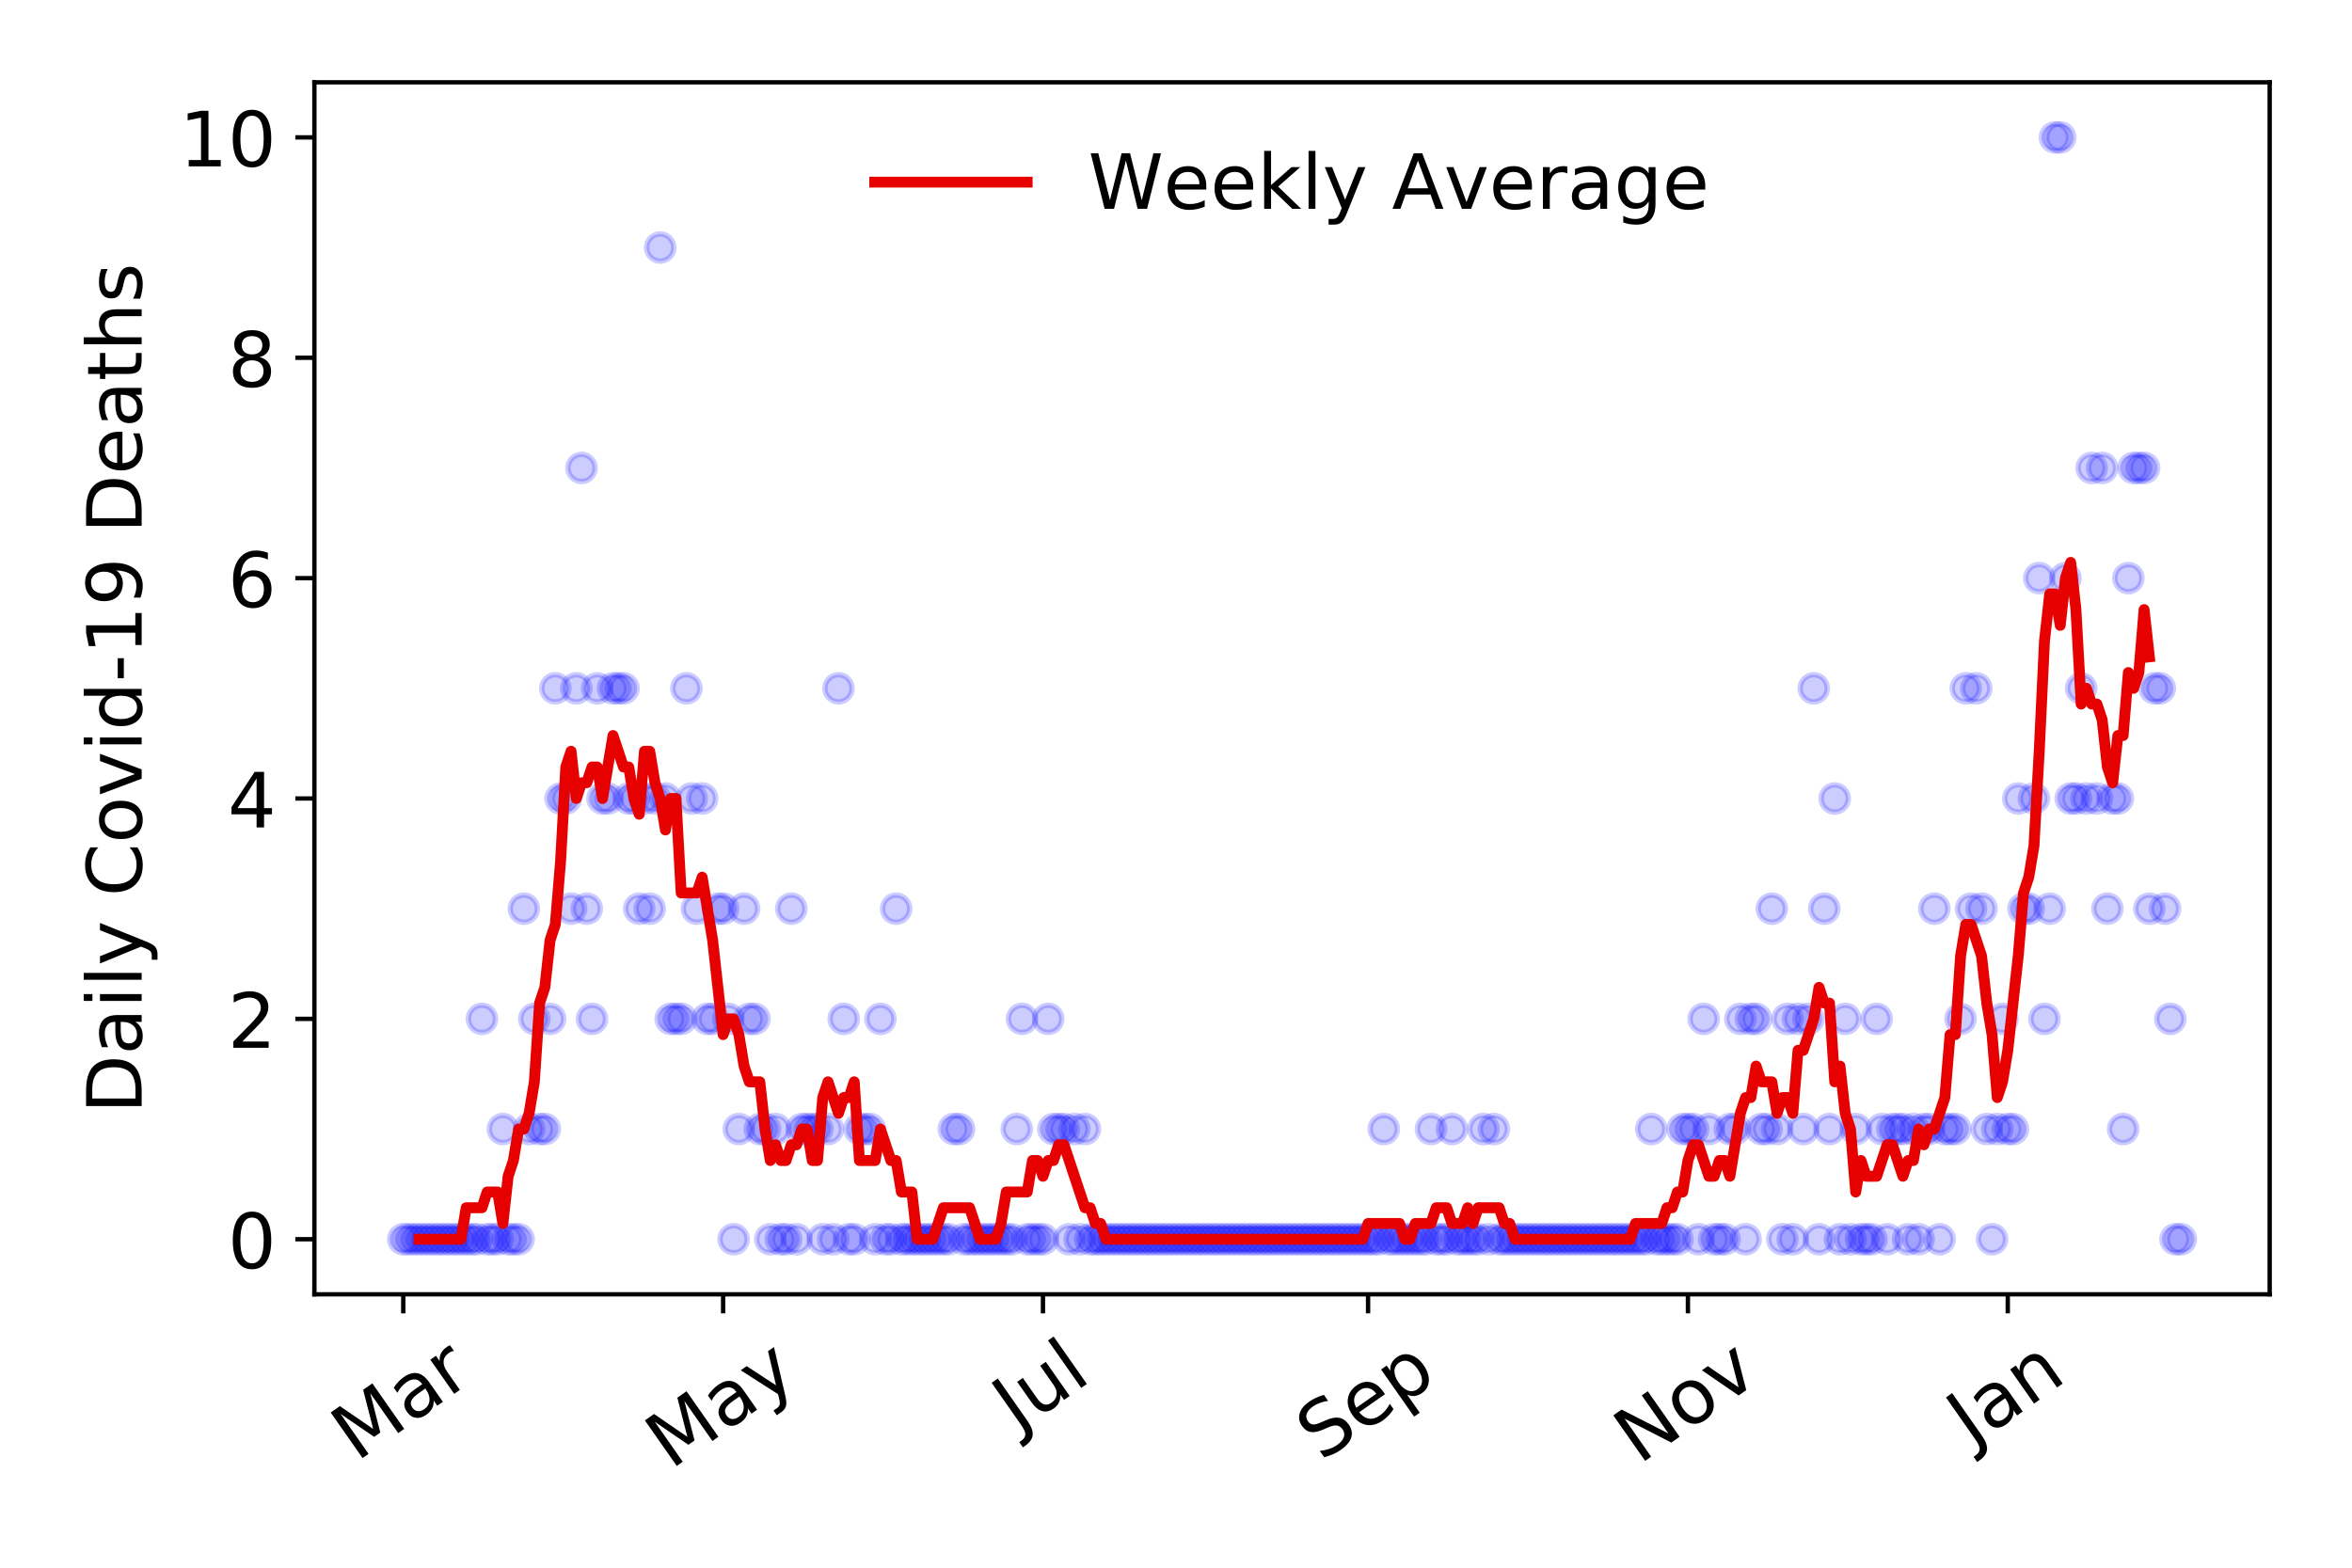 <?xml version="1.0" encoding="utf-8" standalone="no"?>
<!DOCTYPE svg PUBLIC "-//W3C//DTD SVG 1.1//EN"
  "http://www.w3.org/Graphics/SVG/1.1/DTD/svg11.dtd">
<!-- Created with matplotlib (https://matplotlib.org/) -->
<svg height="288pt" version="1.1" viewBox="0 0 432 288" width="432pt" xmlns="http://www.w3.org/2000/svg" xmlns:xlink="http://www.w3.org/1999/xlink">
 <defs>
  <style type="text/css">
*{stroke-linecap:butt;stroke-linejoin:round;}
  </style>
 </defs>
 <g id="figure_1">
  <g id="patch_1">
   <path d="M 0 288 
L 432 288 
L 432 0 
L 0 0 
z
" style="fill:#ffffff;"/>
  </g>
  <g id="axes_1">
   <g id="patch_2">
    <path d="M 57.745 237.778 
L 416.88 237.778 
L 416.88 15.12 
L 57.745 15.12 
z
" style="fill:#ffffff;"/>
   </g>
   <g id="matplotlib.axis_1">
    <g id="xtick_1">
     <g id="line2d_1">
      <defs>
       <path d="M 0 0 
L 0 3.5 
" id="m8f81f14f1b" style="stroke:#000000;stroke-width:0.8;"/>
      </defs>
      <g>
       <use style="stroke:#000000;stroke-width:0.8;" x="74.069" xlink:href="#m8f81f14f1b" y="237.778"/>
      </g>
     </g>
     <g id="text_1">
      <!-- Mar -->
      <defs>
       <path d="M 9.812 72.906 
L 24.516 72.906 
L 43.109 23.297 
L 61.812 72.906 
L 76.516 72.906 
L 76.516 0 
L 66.891 0 
L 66.891 64.016 
L 48.094 14.016 
L 38.188 14.016 
L 19.391 64.016 
L 19.391 0 
L 9.812 0 
z
" id="DejaVuSans-77"/>
       <path d="M 34.281 27.484 
Q 23.391 27.484 19.188 25 
Q 14.984 22.516 14.984 16.5 
Q 14.984 11.719 18.141 8.906 
Q 21.297 6.109 26.703 6.109 
Q 34.188 6.109 38.703 11.406 
Q 43.219 16.703 43.219 25.484 
L 43.219 27.484 
z
M 52.203 31.203 
L 52.203 0 
L 43.219 0 
L 43.219 8.297 
Q 40.141 3.328 35.547 0.953 
Q 30.953 -1.422 24.312 -1.422 
Q 15.922 -1.422 10.953 3.297 
Q 6 8.016 6 15.922 
Q 6 25.141 12.172 29.828 
Q 18.359 34.516 30.609 34.516 
L 43.219 34.516 
L 43.219 35.406 
Q 43.219 41.609 39.141 45 
Q 35.062 48.391 27.688 48.391 
Q 23 48.391 18.547 47.266 
Q 14.109 46.141 10.016 43.891 
L 10.016 52.203 
Q 14.938 54.109 19.578 55.047 
Q 24.219 56 28.609 56 
Q 40.484 56 46.344 49.844 
Q 52.203 43.703 52.203 31.203 
z
" id="DejaVuSans-97"/>
       <path d="M 41.109 46.297 
Q 39.594 47.172 37.812 47.578 
Q 36.031 48 33.891 48 
Q 26.266 48 22.188 43.047 
Q 18.109 38.094 18.109 28.812 
L 18.109 0 
L 9.078 0 
L 9.078 54.688 
L 18.109 54.688 
L 18.109 46.188 
Q 20.953 51.172 25.484 53.578 
Q 30.031 56 36.531 56 
Q 37.453 56 38.578 55.875 
Q 39.703 55.766 41.062 55.516 
z
" id="DejaVuSans-114"/>
      </defs>
      <g transform="translate(65.467 268.643)rotate(-35)scale(0.14 -0.14)">
       <use xlink:href="#DejaVuSans-77"/>
       <use x="86.279" xlink:href="#DejaVuSans-97"/>
       <use x="147.559" xlink:href="#DejaVuSans-114"/>
      </g>
     </g>
    </g>
    <g id="xtick_2">
     <g id="line2d_2">
      <g>
       <use style="stroke:#000000;stroke-width:0.8;" x="132.818" xlink:href="#m8f81f14f1b" y="237.778"/>
      </g>
     </g>
     <g id="text_2">
      <!-- May -->
      <defs>
       <path d="M 32.172 -5.078 
Q 28.375 -14.844 24.75 -17.812 
Q 21.141 -20.797 15.094 -20.797 
L 7.906 -20.797 
L 7.906 -13.281 
L 13.188 -13.281 
Q 16.891 -13.281 18.938 -11.516 
Q 21 -9.766 23.484 -3.219 
L 25.094 0.875 
L 2.984 54.688 
L 12.5 54.688 
L 29.594 11.922 
L 46.688 54.688 
L 56.203 54.688 
z
" id="DejaVuSans-121"/>
      </defs>
      <g transform="translate(123.178 270.094)rotate(-35)scale(0.14 -0.14)">
       <use xlink:href="#DejaVuSans-77"/>
       <use x="86.279" xlink:href="#DejaVuSans-97"/>
       <use x="147.559" xlink:href="#DejaVuSans-121"/>
      </g>
     </g>
    </g>
    <g id="xtick_3">
     <g id="line2d_3">
      <g>
       <use style="stroke:#000000;stroke-width:0.8;" x="191.566" xlink:href="#m8f81f14f1b" y="237.778"/>
      </g>
     </g>
     <g id="text_3">
      <!-- Jul -->
      <defs>
       <path d="M 9.812 72.906 
L 19.672 72.906 
L 19.672 5.078 
Q 19.672 -8.109 14.672 -14.062 
Q 9.672 -20.016 -1.422 -20.016 
L -5.172 -20.016 
L -5.172 -11.719 
L -2.094 -11.719 
Q 4.438 -11.719 7.125 -8.047 
Q 9.812 -4.391 9.812 5.078 
z
" id="DejaVuSans-74"/>
       <path d="M 8.5 21.578 
L 8.5 54.688 
L 17.484 54.688 
L 17.484 21.922 
Q 17.484 14.156 20.5 10.266 
Q 23.531 6.391 29.594 6.391 
Q 36.859 6.391 41.078 11.031 
Q 45.312 15.672 45.312 23.688 
L 45.312 54.688 
L 54.297 54.688 
L 54.297 0 
L 45.312 0 
L 45.312 8.406 
Q 42.047 3.422 37.719 1 
Q 33.406 -1.422 27.688 -1.422 
Q 18.266 -1.422 13.375 4.438 
Q 8.5 10.297 8.5 21.578 
z
M 31.109 56 
z
" id="DejaVuSans-117"/>
       <path d="M 9.422 75.984 
L 18.406 75.984 
L 18.406 0 
L 9.422 0 
z
" id="DejaVuSans-108"/>
      </defs>
      <g transform="translate(186.863 263.181)rotate(-35)scale(0.14 -0.14)">
       <use xlink:href="#DejaVuSans-74"/>
       <use x="29.492" xlink:href="#DejaVuSans-117"/>
       <use x="92.871" xlink:href="#DejaVuSans-108"/>
      </g>
     </g>
    </g>
    <g id="xtick_4">
     <g id="line2d_4">
      <g>
       <use style="stroke:#000000;stroke-width:0.8;" x="251.277" xlink:href="#m8f81f14f1b" y="237.778"/>
      </g>
     </g>
     <g id="text_4">
      <!-- Sep -->
      <defs>
       <path d="M 53.516 70.516 
L 53.516 60.891 
Q 47.906 63.578 42.922 64.891 
Q 37.938 66.219 33.297 66.219 
Q 25.25 66.219 20.875 63.094 
Q 16.5 59.969 16.5 54.203 
Q 16.5 49.359 19.406 46.891 
Q 22.312 44.438 30.422 42.922 
L 36.375 41.703 
Q 47.406 39.594 52.656 34.297 
Q 57.906 29 57.906 20.125 
Q 57.906 9.516 50.797 4.047 
Q 43.703 -1.422 29.984 -1.422 
Q 24.812 -1.422 18.969 -0.25 
Q 13.141 0.922 6.891 3.219 
L 6.891 13.375 
Q 12.891 10.016 18.656 8.297 
Q 24.422 6.594 29.984 6.594 
Q 38.422 6.594 43.016 9.906 
Q 47.609 13.234 47.609 19.391 
Q 47.609 24.75 44.312 27.781 
Q 41.016 30.812 33.5 32.328 
L 27.484 33.5 
Q 16.453 35.688 11.516 40.375 
Q 6.594 45.062 6.594 53.422 
Q 6.594 63.094 13.406 68.656 
Q 20.219 74.219 32.172 74.219 
Q 37.312 74.219 42.625 73.281 
Q 47.953 72.359 53.516 70.516 
z
" id="DejaVuSans-83"/>
       <path d="M 56.203 29.594 
L 56.203 25.203 
L 14.891 25.203 
Q 15.484 15.922 20.484 11.062 
Q 25.484 6.203 34.422 6.203 
Q 39.594 6.203 44.453 7.469 
Q 49.312 8.734 54.109 11.281 
L 54.109 2.781 
Q 49.266 0.734 44.188 -0.344 
Q 39.109 -1.422 33.891 -1.422 
Q 20.797 -1.422 13.156 6.188 
Q 5.516 13.812 5.516 26.812 
Q 5.516 40.234 12.766 48.109 
Q 20.016 56 32.328 56 
Q 43.359 56 49.781 48.891 
Q 56.203 41.797 56.203 29.594 
z
M 47.219 32.234 
Q 47.125 39.594 43.094 43.984 
Q 39.062 48.391 32.422 48.391 
Q 24.906 48.391 20.391 44.141 
Q 15.875 39.891 15.188 32.172 
z
" id="DejaVuSans-101"/>
       <path d="M 18.109 8.203 
L 18.109 -20.797 
L 9.078 -20.797 
L 9.078 54.688 
L 18.109 54.688 
L 18.109 46.391 
Q 20.953 51.266 25.266 53.625 
Q 29.594 56 35.594 56 
Q 45.562 56 51.781 48.094 
Q 58.016 40.188 58.016 27.297 
Q 58.016 14.406 51.781 6.484 
Q 45.562 -1.422 35.594 -1.422 
Q 29.594 -1.422 25.266 0.953 
Q 20.953 3.328 18.109 8.203 
z
M 48.688 27.297 
Q 48.688 37.203 44.609 42.844 
Q 40.531 48.484 33.406 48.484 
Q 26.266 48.484 22.188 42.844 
Q 18.109 37.203 18.109 27.297 
Q 18.109 17.391 22.188 11.75 
Q 26.266 6.109 33.406 6.109 
Q 40.531 6.109 44.609 11.75 
Q 48.688 17.391 48.688 27.297 
z
" id="DejaVuSans-112"/>
      </defs>
      <g transform="translate(242.684 268.629)rotate(-35)scale(0.14 -0.14)">
       <use xlink:href="#DejaVuSans-83"/>
       <use x="63.477" xlink:href="#DejaVuSans-101"/>
       <use x="125" xlink:href="#DejaVuSans-112"/>
      </g>
     </g>
    </g>
    <g id="xtick_5">
     <g id="line2d_5">
      <g>
       <use style="stroke:#000000;stroke-width:0.8;" x="310.026" xlink:href="#m8f81f14f1b" y="237.778"/>
      </g>
     </g>
     <g id="text_5">
      <!-- Nov -->
      <defs>
       <path d="M 9.812 72.906 
L 23.094 72.906 
L 55.422 11.922 
L 55.422 72.906 
L 64.984 72.906 
L 64.984 0 
L 51.703 0 
L 19.391 60.984 
L 19.391 0 
L 9.812 0 
z
" id="DejaVuSans-78"/>
       <path d="M 30.609 48.391 
Q 23.391 48.391 19.188 42.75 
Q 14.984 37.109 14.984 27.297 
Q 14.984 17.484 19.156 11.844 
Q 23.344 6.203 30.609 6.203 
Q 37.797 6.203 41.984 11.859 
Q 46.188 17.531 46.188 27.297 
Q 46.188 37.016 41.984 42.703 
Q 37.797 48.391 30.609 48.391 
z
M 30.609 56 
Q 42.328 56 49.016 48.375 
Q 55.719 40.766 55.719 27.297 
Q 55.719 13.875 49.016 6.219 
Q 42.328 -1.422 30.609 -1.422 
Q 18.844 -1.422 12.172 6.219 
Q 5.516 13.875 5.516 27.297 
Q 5.516 40.766 12.172 48.375 
Q 18.844 56 30.609 56 
z
" id="DejaVuSans-111"/>
       <path d="M 2.984 54.688 
L 12.5 54.688 
L 29.594 8.797 
L 46.688 54.688 
L 56.203 54.688 
L 35.688 0 
L 23.484 0 
z
" id="DejaVuSans-118"/>
      </defs>
      <g transform="translate(301.049 269.166)rotate(-35)scale(0.14 -0.14)">
       <use xlink:href="#DejaVuSans-78"/>
       <use x="74.805" xlink:href="#DejaVuSans-111"/>
       <use x="135.986" xlink:href="#DejaVuSans-118"/>
      </g>
     </g>
    </g>
    <g id="xtick_6">
     <g id="line2d_6">
      <g>
       <use style="stroke:#000000;stroke-width:0.8;" x="368.774" xlink:href="#m8f81f14f1b" y="237.778"/>
      </g>
     </g>
     <g id="text_6">
      <!-- Jan -->
      <defs>
       <path d="M 54.891 33.016 
L 54.891 0 
L 45.906 0 
L 45.906 32.719 
Q 45.906 40.484 42.875 44.328 
Q 39.844 48.188 33.797 48.188 
Q 26.516 48.188 22.312 43.547 
Q 18.109 38.922 18.109 30.906 
L 18.109 0 
L 9.078 0 
L 9.078 54.688 
L 18.109 54.688 
L 18.109 46.188 
Q 21.344 51.125 25.703 53.562 
Q 30.078 56 35.797 56 
Q 45.219 56 50.047 50.172 
Q 54.891 44.344 54.891 33.016 
z
" id="DejaVuSans-110"/>
      </defs>
      <g transform="translate(362.15 265.871)rotate(-35)scale(0.14 -0.14)">
       <use xlink:href="#DejaVuSans-74"/>
       <use x="29.492" xlink:href="#DejaVuSans-97"/>
       <use x="90.771" xlink:href="#DejaVuSans-110"/>
      </g>
     </g>
    </g>
   </g>
   <g id="matplotlib.axis_2">
    <g id="ytick_1">
     <g id="line2d_7">
      <defs>
       <path d="M 0 0 
L -3.5 0 
" id="meb6e602905" style="stroke:#000000;stroke-width:0.8;"/>
      </defs>
      <g>
       <use style="stroke:#000000;stroke-width:0.8;" x="57.745" xlink:href="#meb6e602905" y="227.657"/>
      </g>
     </g>
     <g id="text_7">
      <!-- 0 -->
      <defs>
       <path d="M 31.781 66.406 
Q 24.172 66.406 20.328 58.906 
Q 16.5 51.422 16.5 36.375 
Q 16.5 21.391 20.328 13.891 
Q 24.172 6.391 31.781 6.391 
Q 39.453 6.391 43.281 13.891 
Q 47.125 21.391 47.125 36.375 
Q 47.125 51.422 43.281 58.906 
Q 39.453 66.406 31.781 66.406 
z
M 31.781 74.219 
Q 44.047 74.219 50.516 64.516 
Q 56.984 54.828 56.984 36.375 
Q 56.984 17.969 50.516 8.266 
Q 44.047 -1.422 31.781 -1.422 
Q 19.531 -1.422 13.062 8.266 
Q 6.594 17.969 6.594 36.375 
Q 6.594 54.828 13.062 64.516 
Q 19.531 74.219 31.781 74.219 
z
" id="DejaVuSans-48"/>
      </defs>
      <g transform="translate(41.837 232.976)scale(0.14 -0.14)">
       <use xlink:href="#DejaVuSans-48"/>
      </g>
     </g>
    </g>
    <g id="ytick_2">
     <g id="line2d_8">
      <g>
       <use style="stroke:#000000;stroke-width:0.8;" x="57.745" xlink:href="#meb6e602905" y="187.174"/>
      </g>
     </g>
     <g id="text_8">
      <!-- 2 -->
      <defs>
       <path d="M 19.188 8.297 
L 53.609 8.297 
L 53.609 0 
L 7.328 0 
L 7.328 8.297 
Q 12.938 14.109 22.625 23.891 
Q 32.328 33.688 34.812 36.531 
Q 39.547 41.844 41.422 45.531 
Q 43.312 49.219 43.312 52.781 
Q 43.312 58.594 39.234 62.25 
Q 35.156 65.922 28.609 65.922 
Q 23.969 65.922 18.812 64.312 
Q 13.672 62.703 7.812 59.422 
L 7.812 69.391 
Q 13.766 71.781 18.938 73 
Q 24.125 74.219 28.422 74.219 
Q 39.75 74.219 46.484 68.547 
Q 53.219 62.891 53.219 53.422 
Q 53.219 48.922 51.531 44.891 
Q 49.859 40.875 45.406 35.406 
Q 44.188 33.984 37.641 27.219 
Q 31.109 20.453 19.188 8.297 
z
" id="DejaVuSans-50"/>
      </defs>
      <g transform="translate(41.837 192.493)scale(0.14 -0.14)">
       <use xlink:href="#DejaVuSans-50"/>
      </g>
     </g>
    </g>
    <g id="ytick_3">
     <g id="line2d_9">
      <g>
       <use style="stroke:#000000;stroke-width:0.8;" x="57.745" xlink:href="#meb6e602905" y="146.691"/>
      </g>
     </g>
     <g id="text_9">
      <!-- 4 -->
      <defs>
       <path d="M 37.797 64.312 
L 12.891 25.391 
L 37.797 25.391 
z
M 35.203 72.906 
L 47.609 72.906 
L 47.609 25.391 
L 58.016 25.391 
L 58.016 17.188 
L 47.609 17.188 
L 47.609 0 
L 37.797 0 
L 37.797 17.188 
L 4.891 17.188 
L 4.891 26.703 
z
" id="DejaVuSans-52"/>
      </defs>
      <g transform="translate(41.837 152.01)scale(0.14 -0.14)">
       <use xlink:href="#DejaVuSans-52"/>
      </g>
     </g>
    </g>
    <g id="ytick_4">
     <g id="line2d_10">
      <g>
       <use style="stroke:#000000;stroke-width:0.8;" x="57.745" xlink:href="#meb6e602905" y="106.207"/>
      </g>
     </g>
     <g id="text_10">
      <!-- 6 -->
      <defs>
       <path d="M 33.016 40.375 
Q 26.375 40.375 22.484 35.828 
Q 18.609 31.297 18.609 23.391 
Q 18.609 15.531 22.484 10.953 
Q 26.375 6.391 33.016 6.391 
Q 39.656 6.391 43.531 10.953 
Q 47.406 15.531 47.406 23.391 
Q 47.406 31.297 43.531 35.828 
Q 39.656 40.375 33.016 40.375 
z
M 52.594 71.297 
L 52.594 62.312 
Q 48.875 64.062 45.094 64.984 
Q 41.312 65.922 37.594 65.922 
Q 27.828 65.922 22.672 59.328 
Q 17.531 52.734 16.797 39.406 
Q 19.672 43.656 24.016 45.922 
Q 28.375 48.188 33.594 48.188 
Q 44.578 48.188 50.953 41.516 
Q 57.328 34.859 57.328 23.391 
Q 57.328 12.156 50.688 5.359 
Q 44.047 -1.422 33.016 -1.422 
Q 20.359 -1.422 13.672 8.266 
Q 6.984 17.969 6.984 36.375 
Q 6.984 53.656 15.188 63.938 
Q 23.391 74.219 37.203 74.219 
Q 40.922 74.219 44.703 73.484 
Q 48.484 72.75 52.594 71.297 
z
" id="DejaVuSans-54"/>
      </defs>
      <g transform="translate(41.837 111.526)scale(0.14 -0.14)">
       <use xlink:href="#DejaVuSans-54"/>
      </g>
     </g>
    </g>
    <g id="ytick_5">
     <g id="line2d_11">
      <g>
       <use style="stroke:#000000;stroke-width:0.8;" x="57.745" xlink:href="#meb6e602905" y="65.724"/>
      </g>
     </g>
     <g id="text_11">
      <!-- 8 -->
      <defs>
       <path d="M 31.781 34.625 
Q 24.75 34.625 20.719 30.859 
Q 16.703 27.094 16.703 20.516 
Q 16.703 13.922 20.719 10.156 
Q 24.75 6.391 31.781 6.391 
Q 38.812 6.391 42.859 10.172 
Q 46.922 13.969 46.922 20.516 
Q 46.922 27.094 42.891 30.859 
Q 38.875 34.625 31.781 34.625 
z
M 21.922 38.812 
Q 15.578 40.375 12.031 44.719 
Q 8.5 49.078 8.5 55.328 
Q 8.5 64.062 14.719 69.141 
Q 20.953 74.219 31.781 74.219 
Q 42.672 74.219 48.875 69.141 
Q 55.078 64.062 55.078 55.328 
Q 55.078 49.078 51.531 44.719 
Q 48 40.375 41.703 38.812 
Q 48.828 37.156 52.797 32.312 
Q 56.781 27.484 56.781 20.516 
Q 56.781 9.906 50.312 4.234 
Q 43.844 -1.422 31.781 -1.422 
Q 19.734 -1.422 13.25 4.234 
Q 6.781 9.906 6.781 20.516 
Q 6.781 27.484 10.781 32.312 
Q 14.797 37.156 21.922 38.812 
z
M 18.312 54.391 
Q 18.312 48.734 21.844 45.562 
Q 25.391 42.391 31.781 42.391 
Q 38.141 42.391 41.719 45.562 
Q 45.312 48.734 45.312 54.391 
Q 45.312 60.062 41.719 63.234 
Q 38.141 66.406 31.781 66.406 
Q 25.391 66.406 21.844 63.234 
Q 18.312 60.062 18.312 54.391 
z
" id="DejaVuSans-56"/>
      </defs>
      <g transform="translate(41.837 71.043)scale(0.14 -0.14)">
       <use xlink:href="#DejaVuSans-56"/>
      </g>
     </g>
    </g>
    <g id="ytick_6">
     <g id="line2d_12">
      <g>
       <use style="stroke:#000000;stroke-width:0.8;" x="57.745" xlink:href="#meb6e602905" y="25.241"/>
      </g>
     </g>
     <g id="text_12">
      <!-- 10 -->
      <defs>
       <path d="M 12.406 8.297 
L 28.516 8.297 
L 28.516 63.922 
L 10.984 60.406 
L 10.984 69.391 
L 28.422 72.906 
L 38.281 72.906 
L 38.281 8.297 
L 54.391 8.297 
L 54.391 0 
L 12.406 0 
z
" id="DejaVuSans-49"/>
      </defs>
      <g transform="translate(32.93 30.56)scale(0.14 -0.14)">
       <use xlink:href="#DejaVuSans-49"/>
       <use x="63.623" xlink:href="#DejaVuSans-48"/>
      </g>
     </g>
    </g>
    <g id="text_13">
     <!-- Daily Covid-19 Deaths -->
     <defs>
      <path d="M 19.672 64.797 
L 19.672 8.109 
L 31.594 8.109 
Q 46.688 8.109 53.688 14.938 
Q 60.688 21.781 60.688 36.531 
Q 60.688 51.172 53.688 57.984 
Q 46.688 64.797 31.594 64.797 
z
M 9.812 72.906 
L 30.078 72.906 
Q 51.266 72.906 61.172 64.094 
Q 71.094 55.281 71.094 36.531 
Q 71.094 17.672 61.125 8.828 
Q 51.172 0 30.078 0 
L 9.812 0 
z
" id="DejaVuSans-68"/>
      <path d="M 9.422 54.688 
L 18.406 54.688 
L 18.406 0 
L 9.422 0 
z
M 9.422 75.984 
L 18.406 75.984 
L 18.406 64.594 
L 9.422 64.594 
z
" id="DejaVuSans-105"/>
      <path id="DejaVuSans-32"/>
      <path d="M 64.406 67.281 
L 64.406 56.891 
Q 59.422 61.531 53.781 63.812 
Q 48.141 66.109 41.797 66.109 
Q 29.297 66.109 22.656 58.469 
Q 16.016 50.828 16.016 36.375 
Q 16.016 21.969 22.656 14.328 
Q 29.297 6.688 41.797 6.688 
Q 48.141 6.688 53.781 8.984 
Q 59.422 11.281 64.406 15.922 
L 64.406 5.609 
Q 59.234 2.094 53.438 0.328 
Q 47.656 -1.422 41.219 -1.422 
Q 24.656 -1.422 15.125 8.703 
Q 5.609 18.844 5.609 36.375 
Q 5.609 53.953 15.125 64.078 
Q 24.656 74.219 41.219 74.219 
Q 47.75 74.219 53.531 72.484 
Q 59.328 70.75 64.406 67.281 
z
" id="DejaVuSans-67"/>
      <path d="M 45.406 46.391 
L 45.406 75.984 
L 54.391 75.984 
L 54.391 0 
L 45.406 0 
L 45.406 8.203 
Q 42.578 3.328 38.25 0.953 
Q 33.938 -1.422 27.875 -1.422 
Q 17.969 -1.422 11.734 6.484 
Q 5.516 14.406 5.516 27.297 
Q 5.516 40.188 11.734 48.094 
Q 17.969 56 27.875 56 
Q 33.938 56 38.25 53.625 
Q 42.578 51.266 45.406 46.391 
z
M 14.797 27.297 
Q 14.797 17.391 18.875 11.75 
Q 22.953 6.109 30.078 6.109 
Q 37.203 6.109 41.297 11.75 
Q 45.406 17.391 45.406 27.297 
Q 45.406 37.203 41.297 42.844 
Q 37.203 48.484 30.078 48.484 
Q 22.953 48.484 18.875 42.844 
Q 14.797 37.203 14.797 27.297 
z
" id="DejaVuSans-100"/>
      <path d="M 4.891 31.391 
L 31.203 31.391 
L 31.203 23.391 
L 4.891 23.391 
z
" id="DejaVuSans-45"/>
      <path d="M 10.984 1.516 
L 10.984 10.5 
Q 14.703 8.734 18.5 7.812 
Q 22.312 6.891 25.984 6.891 
Q 35.75 6.891 40.891 13.453 
Q 46.047 20.016 46.781 33.406 
Q 43.953 29.203 39.594 26.953 
Q 35.25 24.703 29.984 24.703 
Q 19.047 24.703 12.672 31.312 
Q 6.297 37.938 6.297 49.422 
Q 6.297 60.641 12.938 67.422 
Q 19.578 74.219 30.609 74.219 
Q 43.266 74.219 49.922 64.516 
Q 56.594 54.828 56.594 36.375 
Q 56.594 19.141 48.406 8.859 
Q 40.234 -1.422 26.422 -1.422 
Q 22.703 -1.422 18.891 -0.688 
Q 15.094 0.047 10.984 1.516 
z
M 30.609 32.422 
Q 37.25 32.422 41.125 36.953 
Q 45.016 41.5 45.016 49.422 
Q 45.016 57.281 41.125 61.844 
Q 37.25 66.406 30.609 66.406 
Q 23.969 66.406 20.094 61.844 
Q 16.219 57.281 16.219 49.422 
Q 16.219 41.5 20.094 36.953 
Q 23.969 32.422 30.609 32.422 
z
" id="DejaVuSans-57"/>
      <path d="M 18.312 70.219 
L 18.312 54.688 
L 36.812 54.688 
L 36.812 47.703 
L 18.312 47.703 
L 18.312 18.016 
Q 18.312 11.328 20.141 9.422 
Q 21.969 7.516 27.594 7.516 
L 36.812 7.516 
L 36.812 0 
L 27.594 0 
Q 17.188 0 13.234 3.875 
Q 9.281 7.766 9.281 18.016 
L 9.281 47.703 
L 2.688 47.703 
L 2.688 54.688 
L 9.281 54.688 
L 9.281 70.219 
z
" id="DejaVuSans-116"/>
      <path d="M 54.891 33.016 
L 54.891 0 
L 45.906 0 
L 45.906 32.719 
Q 45.906 40.484 42.875 44.328 
Q 39.844 48.188 33.797 48.188 
Q 26.516 48.188 22.312 43.547 
Q 18.109 38.922 18.109 30.906 
L 18.109 0 
L 9.078 0 
L 9.078 75.984 
L 18.109 75.984 
L 18.109 46.188 
Q 21.344 51.125 25.703 53.562 
Q 30.078 56 35.797 56 
Q 45.219 56 50.047 50.172 
Q 54.891 44.344 54.891 33.016 
z
" id="DejaVuSans-104"/>
      <path d="M 44.281 53.078 
L 44.281 44.578 
Q 40.484 46.531 36.375 47.5 
Q 32.281 48.484 27.875 48.484 
Q 21.188 48.484 17.844 46.438 
Q 14.5 44.391 14.5 40.281 
Q 14.5 37.156 16.891 35.375 
Q 19.281 33.594 26.516 31.984 
L 29.594 31.297 
Q 39.156 29.25 43.188 25.516 
Q 47.219 21.781 47.219 15.094 
Q 47.219 7.469 41.188 3.016 
Q 35.156 -1.422 24.609 -1.422 
Q 20.219 -1.422 15.453 -0.562 
Q 10.688 0.297 5.422 2 
L 5.422 11.281 
Q 10.406 8.688 15.234 7.391 
Q 20.062 6.109 24.812 6.109 
Q 31.156 6.109 34.562 8.281 
Q 37.984 10.453 37.984 14.406 
Q 37.984 18.062 35.516 20.016 
Q 33.062 21.969 24.703 23.781 
L 21.578 24.516 
Q 13.234 26.266 9.516 29.906 
Q 5.812 33.547 5.812 39.891 
Q 5.812 47.609 11.281 51.797 
Q 16.75 56 26.812 56 
Q 31.781 56 36.172 55.266 
Q 40.578 54.547 44.281 53.078 
z
" id="DejaVuSans-115"/>
     </defs>
     <g transform="translate(26.018 204.56)rotate(-90)scale(0.14 -0.14)">
      <use xlink:href="#DejaVuSans-68"/>
      <use x="77.002" xlink:href="#DejaVuSans-97"/>
      <use x="138.281" xlink:href="#DejaVuSans-105"/>
      <use x="166.064" xlink:href="#DejaVuSans-108"/>
      <use x="193.848" xlink:href="#DejaVuSans-121"/>
      <use x="253.027" xlink:href="#DejaVuSans-32"/>
      <use x="284.814" xlink:href="#DejaVuSans-67"/>
      <use x="354.639" xlink:href="#DejaVuSans-111"/>
      <use x="415.82" xlink:href="#DejaVuSans-118"/>
      <use x="475" xlink:href="#DejaVuSans-105"/>
      <use x="502.783" xlink:href="#DejaVuSans-100"/>
      <use x="566.26" xlink:href="#DejaVuSans-45"/>
      <use x="602.344" xlink:href="#DejaVuSans-49"/>
      <use x="665.967" xlink:href="#DejaVuSans-57"/>
      <use x="729.59" xlink:href="#DejaVuSans-32"/>
      <use x="761.377" xlink:href="#DejaVuSans-68"/>
      <use x="838.379" xlink:href="#DejaVuSans-101"/>
      <use x="899.902" xlink:href="#DejaVuSans-97"/>
      <use x="961.182" xlink:href="#DejaVuSans-116"/>
      <use x="1000.391" xlink:href="#DejaVuSans-104"/>
      <use x="1063.77" xlink:href="#DejaVuSans-115"/>
     </g>
    </g>
   </g>
   <g id="line2d_13">
    <defs>
     <path d="M 0 2.5 
C 0.663 2.5 1.299 2.237 1.768 1.768 
C 2.237 1.299 2.5 0.663 2.5 0 
C 2.5 -0.663 2.237 -1.299 1.768 -1.768 
C 1.299 -2.237 0.663 -2.5 0 -2.5 
C -0.663 -2.5 -1.299 -2.237 -1.768 -1.768 
C -2.237 -1.299 -2.5 -0.663 -2.5 0 
C -2.5 0.663 -2.237 1.299 -1.768 1.768 
C -1.299 2.237 -0.663 2.5 0 2.5 
z
" id="m5daa8669b2" style="stroke:#0000ff;stroke-opacity:0.2;"/>
    </defs>
    <g clip-path="url(#p2f78d0ec67)">
     <use style="fill:#0000ff;fill-opacity:0.2;stroke:#0000ff;stroke-opacity:0.2;" x="74.069" xlink:href="#m5daa8669b2" y="227.657"/>
     <use style="fill:#0000ff;fill-opacity:0.2;stroke:#0000ff;stroke-opacity:0.2;" x="75.032" xlink:href="#m5daa8669b2" y="227.657"/>
     <use style="fill:#0000ff;fill-opacity:0.2;stroke:#0000ff;stroke-opacity:0.2;" x="75.995" xlink:href="#m5daa8669b2" y="227.657"/>
     <use style="fill:#0000ff;fill-opacity:0.2;stroke:#0000ff;stroke-opacity:0.2;" x="76.959" xlink:href="#m5daa8669b2" y="227.657"/>
     <use style="fill:#0000ff;fill-opacity:0.2;stroke:#0000ff;stroke-opacity:0.2;" x="77.922" xlink:href="#m5daa8669b2" y="227.657"/>
     <use style="fill:#0000ff;fill-opacity:0.2;stroke:#0000ff;stroke-opacity:0.2;" x="78.885" xlink:href="#m5daa8669b2" y="227.657"/>
     <use style="fill:#0000ff;fill-opacity:0.2;stroke:#0000ff;stroke-opacity:0.2;" x="79.848" xlink:href="#m5daa8669b2" y="227.657"/>
     <use style="fill:#0000ff;fill-opacity:0.2;stroke:#0000ff;stroke-opacity:0.2;" x="80.811" xlink:href="#m5daa8669b2" y="227.657"/>
     <use style="fill:#0000ff;fill-opacity:0.2;stroke:#0000ff;stroke-opacity:0.2;" x="81.774" xlink:href="#m5daa8669b2" y="227.657"/>
     <use style="fill:#0000ff;fill-opacity:0.2;stroke:#0000ff;stroke-opacity:0.2;" x="82.737" xlink:href="#m5daa8669b2" y="227.657"/>
     <use style="fill:#0000ff;fill-opacity:0.2;stroke:#0000ff;stroke-opacity:0.2;" x="83.7" xlink:href="#m5daa8669b2" y="227.657"/>
     <use style="fill:#0000ff;fill-opacity:0.2;stroke:#0000ff;stroke-opacity:0.2;" x="84.663" xlink:href="#m5daa8669b2" y="227.657"/>
     <use style="fill:#0000ff;fill-opacity:0.2;stroke:#0000ff;stroke-opacity:0.2;" x="85.626" xlink:href="#m5daa8669b2" y="227.657"/>
     <use style="fill:#0000ff;fill-opacity:0.2;stroke:#0000ff;stroke-opacity:0.2;" x="86.589" xlink:href="#m5daa8669b2" y="227.657"/>
     <use style="fill:#0000ff;fill-opacity:0.2;stroke:#0000ff;stroke-opacity:0.2;" x="87.553" xlink:href="#m5daa8669b2" y="227.657"/>
     <use style="fill:#0000ff;fill-opacity:0.2;stroke:#0000ff;stroke-opacity:0.2;" x="88.516" xlink:href="#m5daa8669b2" y="187.174"/>
     <use style="fill:#0000ff;fill-opacity:0.2;stroke:#0000ff;stroke-opacity:0.2;" x="89.479" xlink:href="#m5daa8669b2" y="227.657"/>
     <use style="fill:#0000ff;fill-opacity:0.2;stroke:#0000ff;stroke-opacity:0.2;" x="90.442" xlink:href="#m5daa8669b2" y="227.657"/>
     <use style="fill:#0000ff;fill-opacity:0.2;stroke:#0000ff;stroke-opacity:0.2;" x="91.405" xlink:href="#m5daa8669b2" y="227.657"/>
     <use style="fill:#0000ff;fill-opacity:0.2;stroke:#0000ff;stroke-opacity:0.2;" x="92.368" xlink:href="#m5daa8669b2" y="207.416"/>
     <use style="fill:#0000ff;fill-opacity:0.2;stroke:#0000ff;stroke-opacity:0.2;" x="93.331" xlink:href="#m5daa8669b2" y="227.657"/>
     <use style="fill:#0000ff;fill-opacity:0.2;stroke:#0000ff;stroke-opacity:0.2;" x="94.294" xlink:href="#m5daa8669b2" y="227.657"/>
     <use style="fill:#0000ff;fill-opacity:0.2;stroke:#0000ff;stroke-opacity:0.2;" x="95.257" xlink:href="#m5daa8669b2" y="227.657"/>
     <use style="fill:#0000ff;fill-opacity:0.2;stroke:#0000ff;stroke-opacity:0.2;" x="96.22" xlink:href="#m5daa8669b2" y="166.932"/>
     <use style="fill:#0000ff;fill-opacity:0.2;stroke:#0000ff;stroke-opacity:0.2;" x="97.183" xlink:href="#m5daa8669b2" y="207.416"/>
     <use style="fill:#0000ff;fill-opacity:0.2;stroke:#0000ff;stroke-opacity:0.2;" x="98.146" xlink:href="#m5daa8669b2" y="187.174"/>
     <use style="fill:#0000ff;fill-opacity:0.2;stroke:#0000ff;stroke-opacity:0.2;" x="99.11" xlink:href="#m5daa8669b2" y="207.416"/>
     <use style="fill:#0000ff;fill-opacity:0.2;stroke:#0000ff;stroke-opacity:0.2;" x="100.073" xlink:href="#m5daa8669b2" y="207.416"/>
     <use style="fill:#0000ff;fill-opacity:0.2;stroke:#0000ff;stroke-opacity:0.2;" x="101.036" xlink:href="#m5daa8669b2" y="187.174"/>
     <use style="fill:#0000ff;fill-opacity:0.2;stroke:#0000ff;stroke-opacity:0.2;" x="101.999" xlink:href="#m5daa8669b2" y="126.449"/>
     <use style="fill:#0000ff;fill-opacity:0.2;stroke:#0000ff;stroke-opacity:0.2;" x="102.962" xlink:href="#m5daa8669b2" y="146.691"/>
     <use style="fill:#0000ff;fill-opacity:0.2;stroke:#0000ff;stroke-opacity:0.2;" x="103.925" xlink:href="#m5daa8669b2" y="146.691"/>
     <use style="fill:#0000ff;fill-opacity:0.2;stroke:#0000ff;stroke-opacity:0.2;" x="104.888" xlink:href="#m5daa8669b2" y="166.932"/>
     <use style="fill:#0000ff;fill-opacity:0.2;stroke:#0000ff;stroke-opacity:0.2;" x="105.851" xlink:href="#m5daa8669b2" y="126.449"/>
     <use style="fill:#0000ff;fill-opacity:0.2;stroke:#0000ff;stroke-opacity:0.2;" x="106.814" xlink:href="#m5daa8669b2" y="85.966"/>
     <use style="fill:#0000ff;fill-opacity:0.2;stroke:#0000ff;stroke-opacity:0.2;" x="107.777" xlink:href="#m5daa8669b2" y="166.932"/>
     <use style="fill:#0000ff;fill-opacity:0.2;stroke:#0000ff;stroke-opacity:0.2;" x="108.74" xlink:href="#m5daa8669b2" y="187.174"/>
     <use style="fill:#0000ff;fill-opacity:0.2;stroke:#0000ff;stroke-opacity:0.2;" x="109.704" xlink:href="#m5daa8669b2" y="126.449"/>
     <use style="fill:#0000ff;fill-opacity:0.2;stroke:#0000ff;stroke-opacity:0.2;" x="110.667" xlink:href="#m5daa8669b2" y="146.691"/>
     <use style="fill:#0000ff;fill-opacity:0.2;stroke:#0000ff;stroke-opacity:0.2;" x="111.63" xlink:href="#m5daa8669b2" y="146.691"/>
     <use style="fill:#0000ff;fill-opacity:0.2;stroke:#0000ff;stroke-opacity:0.2;" x="112.593" xlink:href="#m5daa8669b2" y="126.449"/>
     <use style="fill:#0000ff;fill-opacity:0.2;stroke:#0000ff;stroke-opacity:0.2;" x="113.556" xlink:href="#m5daa8669b2" y="126.449"/>
     <use style="fill:#0000ff;fill-opacity:0.2;stroke:#0000ff;stroke-opacity:0.2;" x="114.519" xlink:href="#m5daa8669b2" y="126.449"/>
     <use style="fill:#0000ff;fill-opacity:0.2;stroke:#0000ff;stroke-opacity:0.2;" x="115.482" xlink:href="#m5daa8669b2" y="146.691"/>
     <use style="fill:#0000ff;fill-opacity:0.2;stroke:#0000ff;stroke-opacity:0.2;" x="116.445" xlink:href="#m5daa8669b2" y="146.691"/>
     <use style="fill:#0000ff;fill-opacity:0.2;stroke:#0000ff;stroke-opacity:0.2;" x="117.408" xlink:href="#m5daa8669b2" y="166.932"/>
     <use style="fill:#0000ff;fill-opacity:0.2;stroke:#0000ff;stroke-opacity:0.2;" x="118.371" xlink:href="#m5daa8669b2" y="146.691"/>
     <use style="fill:#0000ff;fill-opacity:0.2;stroke:#0000ff;stroke-opacity:0.2;" x="119.334" xlink:href="#m5daa8669b2" y="166.932"/>
     <use style="fill:#0000ff;fill-opacity:0.2;stroke:#0000ff;stroke-opacity:0.2;" x="120.297" xlink:href="#m5daa8669b2" y="146.691"/>
     <use style="fill:#0000ff;fill-opacity:0.2;stroke:#0000ff;stroke-opacity:0.2;" x="121.261" xlink:href="#m5daa8669b2" y="45.482"/>
     <use style="fill:#0000ff;fill-opacity:0.2;stroke:#0000ff;stroke-opacity:0.2;" x="122.224" xlink:href="#m5daa8669b2" y="146.691"/>
     <use style="fill:#0000ff;fill-opacity:0.2;stroke:#0000ff;stroke-opacity:0.2;" x="123.187" xlink:href="#m5daa8669b2" y="187.174"/>
     <use style="fill:#0000ff;fill-opacity:0.2;stroke:#0000ff;stroke-opacity:0.2;" x="124.15" xlink:href="#m5daa8669b2" y="187.174"/>
     <use style="fill:#0000ff;fill-opacity:0.2;stroke:#0000ff;stroke-opacity:0.2;" x="125.113" xlink:href="#m5daa8669b2" y="187.174"/>
     <use style="fill:#0000ff;fill-opacity:0.2;stroke:#0000ff;stroke-opacity:0.2;" x="126.076" xlink:href="#m5daa8669b2" y="126.449"/>
     <use style="fill:#0000ff;fill-opacity:0.2;stroke:#0000ff;stroke-opacity:0.2;" x="127.039" xlink:href="#m5daa8669b2" y="146.691"/>
     <use style="fill:#0000ff;fill-opacity:0.2;stroke:#0000ff;stroke-opacity:0.2;" x="128.002" xlink:href="#m5daa8669b2" y="166.932"/>
     <use style="fill:#0000ff;fill-opacity:0.2;stroke:#0000ff;stroke-opacity:0.2;" x="128.965" xlink:href="#m5daa8669b2" y="146.691"/>
     <use style="fill:#0000ff;fill-opacity:0.2;stroke:#0000ff;stroke-opacity:0.2;" x="129.928" xlink:href="#m5daa8669b2" y="187.174"/>
     <use style="fill:#0000ff;fill-opacity:0.2;stroke:#0000ff;stroke-opacity:0.2;" x="130.891" xlink:href="#m5daa8669b2" y="187.174"/>
     <use style="fill:#0000ff;fill-opacity:0.2;stroke:#0000ff;stroke-opacity:0.2;" x="131.855" xlink:href="#m5daa8669b2" y="166.932"/>
     <use style="fill:#0000ff;fill-opacity:0.2;stroke:#0000ff;stroke-opacity:0.2;" x="132.818" xlink:href="#m5daa8669b2" y="166.932"/>
     <use style="fill:#0000ff;fill-opacity:0.2;stroke:#0000ff;stroke-opacity:0.2;" x="133.781" xlink:href="#m5daa8669b2" y="187.174"/>
     <use style="fill:#0000ff;fill-opacity:0.2;stroke:#0000ff;stroke-opacity:0.2;" x="134.744" xlink:href="#m5daa8669b2" y="227.657"/>
     <use style="fill:#0000ff;fill-opacity:0.2;stroke:#0000ff;stroke-opacity:0.2;" x="135.707" xlink:href="#m5daa8669b2" y="207.416"/>
     <use style="fill:#0000ff;fill-opacity:0.2;stroke:#0000ff;stroke-opacity:0.2;" x="136.67" xlink:href="#m5daa8669b2" y="166.932"/>
     <use style="fill:#0000ff;fill-opacity:0.2;stroke:#0000ff;stroke-opacity:0.2;" x="137.633" xlink:href="#m5daa8669b2" y="187.174"/>
     <use style="fill:#0000ff;fill-opacity:0.2;stroke:#0000ff;stroke-opacity:0.2;" x="138.596" xlink:href="#m5daa8669b2" y="187.174"/>
     <use style="fill:#0000ff;fill-opacity:0.2;stroke:#0000ff;stroke-opacity:0.2;" x="139.559" xlink:href="#m5daa8669b2" y="207.416"/>
     <use style="fill:#0000ff;fill-opacity:0.2;stroke:#0000ff;stroke-opacity:0.2;" x="140.522" xlink:href="#m5daa8669b2" y="207.416"/>
     <use style="fill:#0000ff;fill-opacity:0.2;stroke:#0000ff;stroke-opacity:0.2;" x="141.485" xlink:href="#m5daa8669b2" y="227.657"/>
     <use style="fill:#0000ff;fill-opacity:0.2;stroke:#0000ff;stroke-opacity:0.2;" x="142.448" xlink:href="#m5daa8669b2" y="207.416"/>
     <use style="fill:#0000ff;fill-opacity:0.2;stroke:#0000ff;stroke-opacity:0.2;" x="143.412" xlink:href="#m5daa8669b2" y="227.657"/>
     <use style="fill:#0000ff;fill-opacity:0.2;stroke:#0000ff;stroke-opacity:0.2;" x="144.375" xlink:href="#m5daa8669b2" y="227.657"/>
     <use style="fill:#0000ff;fill-opacity:0.2;stroke:#0000ff;stroke-opacity:0.2;" x="145.338" xlink:href="#m5daa8669b2" y="166.932"/>
     <use style="fill:#0000ff;fill-opacity:0.2;stroke:#0000ff;stroke-opacity:0.2;" x="146.301" xlink:href="#m5daa8669b2" y="227.657"/>
     <use style="fill:#0000ff;fill-opacity:0.2;stroke:#0000ff;stroke-opacity:0.2;" x="147.264" xlink:href="#m5daa8669b2" y="207.416"/>
     <use style="fill:#0000ff;fill-opacity:0.2;stroke:#0000ff;stroke-opacity:0.2;" x="148.227" xlink:href="#m5daa8669b2" y="207.416"/>
     <use style="fill:#0000ff;fill-opacity:0.2;stroke:#0000ff;stroke-opacity:0.2;" x="149.19" xlink:href="#m5daa8669b2" y="207.416"/>
     <use style="fill:#0000ff;fill-opacity:0.2;stroke:#0000ff;stroke-opacity:0.2;" x="150.153" xlink:href="#m5daa8669b2" y="207.416"/>
     <use style="fill:#0000ff;fill-opacity:0.2;stroke:#0000ff;stroke-opacity:0.2;" x="151.116" xlink:href="#m5daa8669b2" y="227.657"/>
     <use style="fill:#0000ff;fill-opacity:0.2;stroke:#0000ff;stroke-opacity:0.2;" x="152.079" xlink:href="#m5daa8669b2" y="207.416"/>
     <use style="fill:#0000ff;fill-opacity:0.2;stroke:#0000ff;stroke-opacity:0.2;" x="153.042" xlink:href="#m5daa8669b2" y="227.657"/>
     <use style="fill:#0000ff;fill-opacity:0.2;stroke:#0000ff;stroke-opacity:0.2;" x="154.006" xlink:href="#m5daa8669b2" y="126.449"/>
     <use style="fill:#0000ff;fill-opacity:0.2;stroke:#0000ff;stroke-opacity:0.2;" x="154.969" xlink:href="#m5daa8669b2" y="187.174"/>
     <use style="fill:#0000ff;fill-opacity:0.2;stroke:#0000ff;stroke-opacity:0.2;" x="155.932" xlink:href="#m5daa8669b2" y="227.657"/>
     <use style="fill:#0000ff;fill-opacity:0.2;stroke:#0000ff;stroke-opacity:0.2;" x="156.895" xlink:href="#m5daa8669b2" y="227.657"/>
     <use style="fill:#0000ff;fill-opacity:0.2;stroke:#0000ff;stroke-opacity:0.2;" x="157.858" xlink:href="#m5daa8669b2" y="207.416"/>
     <use style="fill:#0000ff;fill-opacity:0.2;stroke:#0000ff;stroke-opacity:0.2;" x="158.821" xlink:href="#m5daa8669b2" y="207.416"/>
     <use style="fill:#0000ff;fill-opacity:0.2;stroke:#0000ff;stroke-opacity:0.2;" x="159.784" xlink:href="#m5daa8669b2" y="207.416"/>
     <use style="fill:#0000ff;fill-opacity:0.2;stroke:#0000ff;stroke-opacity:0.2;" x="160.747" xlink:href="#m5daa8669b2" y="227.657"/>
     <use style="fill:#0000ff;fill-opacity:0.2;stroke:#0000ff;stroke-opacity:0.2;" x="161.71" xlink:href="#m5daa8669b2" y="187.174"/>
     <use style="fill:#0000ff;fill-opacity:0.2;stroke:#0000ff;stroke-opacity:0.2;" x="162.673" xlink:href="#m5daa8669b2" y="227.657"/>
     <use style="fill:#0000ff;fill-opacity:0.2;stroke:#0000ff;stroke-opacity:0.2;" x="163.636" xlink:href="#m5daa8669b2" y="227.657"/>
     <use style="fill:#0000ff;fill-opacity:0.2;stroke:#0000ff;stroke-opacity:0.2;" x="164.599" xlink:href="#m5daa8669b2" y="166.932"/>
     <use style="fill:#0000ff;fill-opacity:0.2;stroke:#0000ff;stroke-opacity:0.2;" x="165.563" xlink:href="#m5daa8669b2" y="227.657"/>
     <use style="fill:#0000ff;fill-opacity:0.2;stroke:#0000ff;stroke-opacity:0.2;" x="166.526" xlink:href="#m5daa8669b2" y="227.657"/>
     <use style="fill:#0000ff;fill-opacity:0.2;stroke:#0000ff;stroke-opacity:0.2;" x="167.489" xlink:href="#m5daa8669b2" y="227.657"/>
     <use style="fill:#0000ff;fill-opacity:0.2;stroke:#0000ff;stroke-opacity:0.2;" x="168.452" xlink:href="#m5daa8669b2" y="227.657"/>
     <use style="fill:#0000ff;fill-opacity:0.2;stroke:#0000ff;stroke-opacity:0.2;" x="169.415" xlink:href="#m5daa8669b2" y="227.657"/>
     <use style="fill:#0000ff;fill-opacity:0.2;stroke:#0000ff;stroke-opacity:0.2;" x="170.378" xlink:href="#m5daa8669b2" y="227.657"/>
     <use style="fill:#0000ff;fill-opacity:0.2;stroke:#0000ff;stroke-opacity:0.2;" x="171.341" xlink:href="#m5daa8669b2" y="227.657"/>
     <use style="fill:#0000ff;fill-opacity:0.2;stroke:#0000ff;stroke-opacity:0.2;" x="172.304" xlink:href="#m5daa8669b2" y="227.657"/>
     <use style="fill:#0000ff;fill-opacity:0.2;stroke:#0000ff;stroke-opacity:0.2;" x="173.267" xlink:href="#m5daa8669b2" y="227.657"/>
     <use style="fill:#0000ff;fill-opacity:0.2;stroke:#0000ff;stroke-opacity:0.2;" x="174.23" xlink:href="#m5daa8669b2" y="227.657"/>
     <use style="fill:#0000ff;fill-opacity:0.2;stroke:#0000ff;stroke-opacity:0.2;" x="175.193" xlink:href="#m5daa8669b2" y="207.416"/>
     <use style="fill:#0000ff;fill-opacity:0.2;stroke:#0000ff;stroke-opacity:0.2;" x="176.156" xlink:href="#m5daa8669b2" y="207.416"/>
     <use style="fill:#0000ff;fill-opacity:0.2;stroke:#0000ff;stroke-opacity:0.2;" x="177.12" xlink:href="#m5daa8669b2" y="227.657"/>
     <use style="fill:#0000ff;fill-opacity:0.2;stroke:#0000ff;stroke-opacity:0.2;" x="178.083" xlink:href="#m5daa8669b2" y="227.657"/>
     <use style="fill:#0000ff;fill-opacity:0.2;stroke:#0000ff;stroke-opacity:0.2;" x="179.046" xlink:href="#m5daa8669b2" y="227.657"/>
     <use style="fill:#0000ff;fill-opacity:0.2;stroke:#0000ff;stroke-opacity:0.2;" x="180.009" xlink:href="#m5daa8669b2" y="227.657"/>
     <use style="fill:#0000ff;fill-opacity:0.2;stroke:#0000ff;stroke-opacity:0.2;" x="180.972" xlink:href="#m5daa8669b2" y="227.657"/>
     <use style="fill:#0000ff;fill-opacity:0.2;stroke:#0000ff;stroke-opacity:0.2;" x="181.935" xlink:href="#m5daa8669b2" y="227.657"/>
     <use style="fill:#0000ff;fill-opacity:0.2;stroke:#0000ff;stroke-opacity:0.2;" x="182.898" xlink:href="#m5daa8669b2" y="227.657"/>
     <use style="fill:#0000ff;fill-opacity:0.2;stroke:#0000ff;stroke-opacity:0.2;" x="183.861" xlink:href="#m5daa8669b2" y="227.657"/>
     <use style="fill:#0000ff;fill-opacity:0.2;stroke:#0000ff;stroke-opacity:0.2;" x="184.824" xlink:href="#m5daa8669b2" y="227.657"/>
     <use style="fill:#0000ff;fill-opacity:0.2;stroke:#0000ff;stroke-opacity:0.2;" x="185.787" xlink:href="#m5daa8669b2" y="227.657"/>
     <use style="fill:#0000ff;fill-opacity:0.2;stroke:#0000ff;stroke-opacity:0.2;" x="186.75" xlink:href="#m5daa8669b2" y="207.416"/>
     <use style="fill:#0000ff;fill-opacity:0.2;stroke:#0000ff;stroke-opacity:0.2;" x="187.714" xlink:href="#m5daa8669b2" y="187.174"/>
     <use style="fill:#0000ff;fill-opacity:0.2;stroke:#0000ff;stroke-opacity:0.2;" x="188.677" xlink:href="#m5daa8669b2" y="227.657"/>
     <use style="fill:#0000ff;fill-opacity:0.2;stroke:#0000ff;stroke-opacity:0.2;" x="189.64" xlink:href="#m5daa8669b2" y="227.657"/>
     <use style="fill:#0000ff;fill-opacity:0.2;stroke:#0000ff;stroke-opacity:0.2;" x="190.603" xlink:href="#m5daa8669b2" y="227.657"/>
     <use style="fill:#0000ff;fill-opacity:0.2;stroke:#0000ff;stroke-opacity:0.2;" x="191.566" xlink:href="#m5daa8669b2" y="227.657"/>
     <use style="fill:#0000ff;fill-opacity:0.2;stroke:#0000ff;stroke-opacity:0.2;" x="192.529" xlink:href="#m5daa8669b2" y="187.174"/>
     <use style="fill:#0000ff;fill-opacity:0.2;stroke:#0000ff;stroke-opacity:0.2;" x="193.492" xlink:href="#m5daa8669b2" y="207.416"/>
     <use style="fill:#0000ff;fill-opacity:0.2;stroke:#0000ff;stroke-opacity:0.2;" x="194.455" xlink:href="#m5daa8669b2" y="207.416"/>
     <use style="fill:#0000ff;fill-opacity:0.2;stroke:#0000ff;stroke-opacity:0.2;" x="195.418" xlink:href="#m5daa8669b2" y="207.416"/>
     <use style="fill:#0000ff;fill-opacity:0.2;stroke:#0000ff;stroke-opacity:0.2;" x="196.381" xlink:href="#m5daa8669b2" y="227.657"/>
     <use style="fill:#0000ff;fill-opacity:0.2;stroke:#0000ff;stroke-opacity:0.2;" x="197.344" xlink:href="#m5daa8669b2" y="207.416"/>
     <use style="fill:#0000ff;fill-opacity:0.2;stroke:#0000ff;stroke-opacity:0.2;" x="198.307" xlink:href="#m5daa8669b2" y="227.657"/>
     <use style="fill:#0000ff;fill-opacity:0.2;stroke:#0000ff;stroke-opacity:0.2;" x="199.271" xlink:href="#m5daa8669b2" y="207.416"/>
     <use style="fill:#0000ff;fill-opacity:0.2;stroke:#0000ff;stroke-opacity:0.2;" x="200.234" xlink:href="#m5daa8669b2" y="227.657"/>
     <use style="fill:#0000ff;fill-opacity:0.2;stroke:#0000ff;stroke-opacity:0.2;" x="201.197" xlink:href="#m5daa8669b2" y="227.657"/>
     <use style="fill:#0000ff;fill-opacity:0.2;stroke:#0000ff;stroke-opacity:0.2;" x="202.16" xlink:href="#m5daa8669b2" y="227.657"/>
     <use style="fill:#0000ff;fill-opacity:0.2;stroke:#0000ff;stroke-opacity:0.2;" x="203.123" xlink:href="#m5daa8669b2" y="227.657"/>
     <use style="fill:#0000ff;fill-opacity:0.2;stroke:#0000ff;stroke-opacity:0.2;" x="204.086" xlink:href="#m5daa8669b2" y="227.657"/>
     <use style="fill:#0000ff;fill-opacity:0.2;stroke:#0000ff;stroke-opacity:0.2;" x="205.049" xlink:href="#m5daa8669b2" y="227.657"/>
     <use style="fill:#0000ff;fill-opacity:0.2;stroke:#0000ff;stroke-opacity:0.2;" x="206.012" xlink:href="#m5daa8669b2" y="227.657"/>
     <use style="fill:#0000ff;fill-opacity:0.2;stroke:#0000ff;stroke-opacity:0.2;" x="206.975" xlink:href="#m5daa8669b2" y="227.657"/>
     <use style="fill:#0000ff;fill-opacity:0.2;stroke:#0000ff;stroke-opacity:0.2;" x="207.938" xlink:href="#m5daa8669b2" y="227.657"/>
     <use style="fill:#0000ff;fill-opacity:0.2;stroke:#0000ff;stroke-opacity:0.2;" x="208.901" xlink:href="#m5daa8669b2" y="227.657"/>
     <use style="fill:#0000ff;fill-opacity:0.2;stroke:#0000ff;stroke-opacity:0.2;" x="209.865" xlink:href="#m5daa8669b2" y="227.657"/>
     <use style="fill:#0000ff;fill-opacity:0.2;stroke:#0000ff;stroke-opacity:0.2;" x="210.828" xlink:href="#m5daa8669b2" y="227.657"/>
     <use style="fill:#0000ff;fill-opacity:0.2;stroke:#0000ff;stroke-opacity:0.2;" x="211.791" xlink:href="#m5daa8669b2" y="227.657"/>
     <use style="fill:#0000ff;fill-opacity:0.2;stroke:#0000ff;stroke-opacity:0.2;" x="212.754" xlink:href="#m5daa8669b2" y="227.657"/>
     <use style="fill:#0000ff;fill-opacity:0.2;stroke:#0000ff;stroke-opacity:0.2;" x="213.717" xlink:href="#m5daa8669b2" y="227.657"/>
     <use style="fill:#0000ff;fill-opacity:0.2;stroke:#0000ff;stroke-opacity:0.2;" x="214.68" xlink:href="#m5daa8669b2" y="227.657"/>
     <use style="fill:#0000ff;fill-opacity:0.2;stroke:#0000ff;stroke-opacity:0.2;" x="215.643" xlink:href="#m5daa8669b2" y="227.657"/>
     <use style="fill:#0000ff;fill-opacity:0.2;stroke:#0000ff;stroke-opacity:0.2;" x="216.606" xlink:href="#m5daa8669b2" y="227.657"/>
     <use style="fill:#0000ff;fill-opacity:0.2;stroke:#0000ff;stroke-opacity:0.2;" x="217.569" xlink:href="#m5daa8669b2" y="227.657"/>
     <use style="fill:#0000ff;fill-opacity:0.2;stroke:#0000ff;stroke-opacity:0.2;" x="218.532" xlink:href="#m5daa8669b2" y="227.657"/>
     <use style="fill:#0000ff;fill-opacity:0.2;stroke:#0000ff;stroke-opacity:0.2;" x="219.495" xlink:href="#m5daa8669b2" y="227.657"/>
     <use style="fill:#0000ff;fill-opacity:0.2;stroke:#0000ff;stroke-opacity:0.2;" x="220.458" xlink:href="#m5daa8669b2" y="227.657"/>
     <use style="fill:#0000ff;fill-opacity:0.2;stroke:#0000ff;stroke-opacity:0.2;" x="221.422" xlink:href="#m5daa8669b2" y="227.657"/>
     <use style="fill:#0000ff;fill-opacity:0.2;stroke:#0000ff;stroke-opacity:0.2;" x="222.385" xlink:href="#m5daa8669b2" y="227.657"/>
     <use style="fill:#0000ff;fill-opacity:0.2;stroke:#0000ff;stroke-opacity:0.2;" x="223.348" xlink:href="#m5daa8669b2" y="227.657"/>
     <use style="fill:#0000ff;fill-opacity:0.2;stroke:#0000ff;stroke-opacity:0.2;" x="224.311" xlink:href="#m5daa8669b2" y="227.657"/>
     <use style="fill:#0000ff;fill-opacity:0.2;stroke:#0000ff;stroke-opacity:0.2;" x="225.274" xlink:href="#m5daa8669b2" y="227.657"/>
     <use style="fill:#0000ff;fill-opacity:0.2;stroke:#0000ff;stroke-opacity:0.2;" x="226.237" xlink:href="#m5daa8669b2" y="227.657"/>
     <use style="fill:#0000ff;fill-opacity:0.2;stroke:#0000ff;stroke-opacity:0.2;" x="227.2" xlink:href="#m5daa8669b2" y="227.657"/>
     <use style="fill:#0000ff;fill-opacity:0.2;stroke:#0000ff;stroke-opacity:0.2;" x="228.163" xlink:href="#m5daa8669b2" y="227.657"/>
     <use style="fill:#0000ff;fill-opacity:0.2;stroke:#0000ff;stroke-opacity:0.2;" x="229.126" xlink:href="#m5daa8669b2" y="227.657"/>
     <use style="fill:#0000ff;fill-opacity:0.2;stroke:#0000ff;stroke-opacity:0.2;" x="230.089" xlink:href="#m5daa8669b2" y="227.657"/>
     <use style="fill:#0000ff;fill-opacity:0.2;stroke:#0000ff;stroke-opacity:0.2;" x="231.052" xlink:href="#m5daa8669b2" y="227.657"/>
     <use style="fill:#0000ff;fill-opacity:0.2;stroke:#0000ff;stroke-opacity:0.2;" x="232.016" xlink:href="#m5daa8669b2" y="227.657"/>
     <use style="fill:#0000ff;fill-opacity:0.2;stroke:#0000ff;stroke-opacity:0.2;" x="232.979" xlink:href="#m5daa8669b2" y="227.657"/>
     <use style="fill:#0000ff;fill-opacity:0.2;stroke:#0000ff;stroke-opacity:0.2;" x="233.942" xlink:href="#m5daa8669b2" y="227.657"/>
     <use style="fill:#0000ff;fill-opacity:0.2;stroke:#0000ff;stroke-opacity:0.2;" x="234.905" xlink:href="#m5daa8669b2" y="227.657"/>
     <use style="fill:#0000ff;fill-opacity:0.2;stroke:#0000ff;stroke-opacity:0.2;" x="235.868" xlink:href="#m5daa8669b2" y="227.657"/>
     <use style="fill:#0000ff;fill-opacity:0.2;stroke:#0000ff;stroke-opacity:0.2;" x="236.831" xlink:href="#m5daa8669b2" y="227.657"/>
     <use style="fill:#0000ff;fill-opacity:0.2;stroke:#0000ff;stroke-opacity:0.2;" x="237.794" xlink:href="#m5daa8669b2" y="227.657"/>
     <use style="fill:#0000ff;fill-opacity:0.2;stroke:#0000ff;stroke-opacity:0.2;" x="238.757" xlink:href="#m5daa8669b2" y="227.657"/>
     <use style="fill:#0000ff;fill-opacity:0.2;stroke:#0000ff;stroke-opacity:0.2;" x="239.72" xlink:href="#m5daa8669b2" y="227.657"/>
     <use style="fill:#0000ff;fill-opacity:0.2;stroke:#0000ff;stroke-opacity:0.2;" x="240.683" xlink:href="#m5daa8669b2" y="227.657"/>
     <use style="fill:#0000ff;fill-opacity:0.2;stroke:#0000ff;stroke-opacity:0.2;" x="241.646" xlink:href="#m5daa8669b2" y="227.657"/>
     <use style="fill:#0000ff;fill-opacity:0.2;stroke:#0000ff;stroke-opacity:0.2;" x="242.609" xlink:href="#m5daa8669b2" y="227.657"/>
     <use style="fill:#0000ff;fill-opacity:0.2;stroke:#0000ff;stroke-opacity:0.2;" x="243.573" xlink:href="#m5daa8669b2" y="227.657"/>
     <use style="fill:#0000ff;fill-opacity:0.2;stroke:#0000ff;stroke-opacity:0.2;" x="244.536" xlink:href="#m5daa8669b2" y="227.657"/>
     <use style="fill:#0000ff;fill-opacity:0.2;stroke:#0000ff;stroke-opacity:0.2;" x="245.499" xlink:href="#m5daa8669b2" y="227.657"/>
     <use style="fill:#0000ff;fill-opacity:0.2;stroke:#0000ff;stroke-opacity:0.2;" x="246.462" xlink:href="#m5daa8669b2" y="227.657"/>
     <use style="fill:#0000ff;fill-opacity:0.2;stroke:#0000ff;stroke-opacity:0.2;" x="247.425" xlink:href="#m5daa8669b2" y="227.657"/>
     <use style="fill:#0000ff;fill-opacity:0.2;stroke:#0000ff;stroke-opacity:0.2;" x="248.388" xlink:href="#m5daa8669b2" y="227.657"/>
     <use style="fill:#0000ff;fill-opacity:0.2;stroke:#0000ff;stroke-opacity:0.2;" x="249.351" xlink:href="#m5daa8669b2" y="227.657"/>
     <use style="fill:#0000ff;fill-opacity:0.2;stroke:#0000ff;stroke-opacity:0.2;" x="250.314" xlink:href="#m5daa8669b2" y="227.657"/>
     <use style="fill:#0000ff;fill-opacity:0.2;stroke:#0000ff;stroke-opacity:0.2;" x="251.277" xlink:href="#m5daa8669b2" y="227.657"/>
     <use style="fill:#0000ff;fill-opacity:0.2;stroke:#0000ff;stroke-opacity:0.2;" x="252.24" xlink:href="#m5daa8669b2" y="227.657"/>
     <use style="fill:#0000ff;fill-opacity:0.2;stroke:#0000ff;stroke-opacity:0.2;" x="253.203" xlink:href="#m5daa8669b2" y="227.657"/>
     <use style="fill:#0000ff;fill-opacity:0.2;stroke:#0000ff;stroke-opacity:0.2;" x="254.167" xlink:href="#m5daa8669b2" y="207.416"/>
     <use style="fill:#0000ff;fill-opacity:0.2;stroke:#0000ff;stroke-opacity:0.2;" x="255.13" xlink:href="#m5daa8669b2" y="227.657"/>
     <use style="fill:#0000ff;fill-opacity:0.2;stroke:#0000ff;stroke-opacity:0.2;" x="256.093" xlink:href="#m5daa8669b2" y="227.657"/>
     <use style="fill:#0000ff;fill-opacity:0.2;stroke:#0000ff;stroke-opacity:0.2;" x="257.056" xlink:href="#m5daa8669b2" y="227.657"/>
     <use style="fill:#0000ff;fill-opacity:0.2;stroke:#0000ff;stroke-opacity:0.2;" x="258.019" xlink:href="#m5daa8669b2" y="227.657"/>
     <use style="fill:#0000ff;fill-opacity:0.2;stroke:#0000ff;stroke-opacity:0.2;" x="258.982" xlink:href="#m5daa8669b2" y="227.657"/>
     <use style="fill:#0000ff;fill-opacity:0.2;stroke:#0000ff;stroke-opacity:0.2;" x="259.945" xlink:href="#m5daa8669b2" y="227.657"/>
     <use style="fill:#0000ff;fill-opacity:0.2;stroke:#0000ff;stroke-opacity:0.2;" x="260.908" xlink:href="#m5daa8669b2" y="227.657"/>
     <use style="fill:#0000ff;fill-opacity:0.2;stroke:#0000ff;stroke-opacity:0.2;" x="261.871" xlink:href="#m5daa8669b2" y="227.657"/>
     <use style="fill:#0000ff;fill-opacity:0.2;stroke:#0000ff;stroke-opacity:0.2;" x="262.834" xlink:href="#m5daa8669b2" y="207.416"/>
     <use style="fill:#0000ff;fill-opacity:0.2;stroke:#0000ff;stroke-opacity:0.2;" x="263.797" xlink:href="#m5daa8669b2" y="227.657"/>
     <use style="fill:#0000ff;fill-opacity:0.2;stroke:#0000ff;stroke-opacity:0.2;" x="264.76" xlink:href="#m5daa8669b2" y="227.657"/>
     <use style="fill:#0000ff;fill-opacity:0.2;stroke:#0000ff;stroke-opacity:0.2;" x="265.724" xlink:href="#m5daa8669b2" y="227.657"/>
     <use style="fill:#0000ff;fill-opacity:0.2;stroke:#0000ff;stroke-opacity:0.2;" x="266.687" xlink:href="#m5daa8669b2" y="207.416"/>
     <use style="fill:#0000ff;fill-opacity:0.2;stroke:#0000ff;stroke-opacity:0.2;" x="267.65" xlink:href="#m5daa8669b2" y="227.657"/>
     <use style="fill:#0000ff;fill-opacity:0.2;stroke:#0000ff;stroke-opacity:0.2;" x="268.613" xlink:href="#m5daa8669b2" y="227.657"/>
     <use style="fill:#0000ff;fill-opacity:0.2;stroke:#0000ff;stroke-opacity:0.2;" x="269.576" xlink:href="#m5daa8669b2" y="227.657"/>
     <use style="fill:#0000ff;fill-opacity:0.2;stroke:#0000ff;stroke-opacity:0.2;" x="270.539" xlink:href="#m5daa8669b2" y="227.657"/>
     <use style="fill:#0000ff;fill-opacity:0.2;stroke:#0000ff;stroke-opacity:0.2;" x="271.502" xlink:href="#m5daa8669b2" y="227.657"/>
     <use style="fill:#0000ff;fill-opacity:0.2;stroke:#0000ff;stroke-opacity:0.2;" x="272.465" xlink:href="#m5daa8669b2" y="207.416"/>
     <use style="fill:#0000ff;fill-opacity:0.2;stroke:#0000ff;stroke-opacity:0.2;" x="273.428" xlink:href="#m5daa8669b2" y="227.657"/>
     <use style="fill:#0000ff;fill-opacity:0.2;stroke:#0000ff;stroke-opacity:0.2;" x="274.391" xlink:href="#m5daa8669b2" y="207.416"/>
     <use style="fill:#0000ff;fill-opacity:0.2;stroke:#0000ff;stroke-opacity:0.2;" x="275.354" xlink:href="#m5daa8669b2" y="227.657"/>
     <use style="fill:#0000ff;fill-opacity:0.2;stroke:#0000ff;stroke-opacity:0.2;" x="276.318" xlink:href="#m5daa8669b2" y="227.657"/>
     <use style="fill:#0000ff;fill-opacity:0.2;stroke:#0000ff;stroke-opacity:0.2;" x="277.281" xlink:href="#m5daa8669b2" y="227.657"/>
     <use style="fill:#0000ff;fill-opacity:0.2;stroke:#0000ff;stroke-opacity:0.2;" x="278.244" xlink:href="#m5daa8669b2" y="227.657"/>
     <use style="fill:#0000ff;fill-opacity:0.2;stroke:#0000ff;stroke-opacity:0.2;" x="279.207" xlink:href="#m5daa8669b2" y="227.657"/>
     <use style="fill:#0000ff;fill-opacity:0.2;stroke:#0000ff;stroke-opacity:0.2;" x="280.17" xlink:href="#m5daa8669b2" y="227.657"/>
     <use style="fill:#0000ff;fill-opacity:0.2;stroke:#0000ff;stroke-opacity:0.2;" x="281.133" xlink:href="#m5daa8669b2" y="227.657"/>
     <use style="fill:#0000ff;fill-opacity:0.2;stroke:#0000ff;stroke-opacity:0.2;" x="282.096" xlink:href="#m5daa8669b2" y="227.657"/>
     <use style="fill:#0000ff;fill-opacity:0.2;stroke:#0000ff;stroke-opacity:0.2;" x="283.059" xlink:href="#m5daa8669b2" y="227.657"/>
     <use style="fill:#0000ff;fill-opacity:0.2;stroke:#0000ff;stroke-opacity:0.2;" x="284.022" xlink:href="#m5daa8669b2" y="227.657"/>
     <use style="fill:#0000ff;fill-opacity:0.2;stroke:#0000ff;stroke-opacity:0.2;" x="284.985" xlink:href="#m5daa8669b2" y="227.657"/>
     <use style="fill:#0000ff;fill-opacity:0.2;stroke:#0000ff;stroke-opacity:0.2;" x="285.948" xlink:href="#m5daa8669b2" y="227.657"/>
     <use style="fill:#0000ff;fill-opacity:0.2;stroke:#0000ff;stroke-opacity:0.2;" x="286.911" xlink:href="#m5daa8669b2" y="227.657"/>
     <use style="fill:#0000ff;fill-opacity:0.2;stroke:#0000ff;stroke-opacity:0.2;" x="287.875" xlink:href="#m5daa8669b2" y="227.657"/>
     <use style="fill:#0000ff;fill-opacity:0.2;stroke:#0000ff;stroke-opacity:0.2;" x="288.838" xlink:href="#m5daa8669b2" y="227.657"/>
     <use style="fill:#0000ff;fill-opacity:0.2;stroke:#0000ff;stroke-opacity:0.2;" x="289.801" xlink:href="#m5daa8669b2" y="227.657"/>
     <use style="fill:#0000ff;fill-opacity:0.2;stroke:#0000ff;stroke-opacity:0.2;" x="290.764" xlink:href="#m5daa8669b2" y="227.657"/>
     <use style="fill:#0000ff;fill-opacity:0.2;stroke:#0000ff;stroke-opacity:0.2;" x="291.727" xlink:href="#m5daa8669b2" y="227.657"/>
     <use style="fill:#0000ff;fill-opacity:0.2;stroke:#0000ff;stroke-opacity:0.2;" x="292.69" xlink:href="#m5daa8669b2" y="227.657"/>
     <use style="fill:#0000ff;fill-opacity:0.2;stroke:#0000ff;stroke-opacity:0.2;" x="293.653" xlink:href="#m5daa8669b2" y="227.657"/>
     <use style="fill:#0000ff;fill-opacity:0.2;stroke:#0000ff;stroke-opacity:0.2;" x="294.616" xlink:href="#m5daa8669b2" y="227.657"/>
     <use style="fill:#0000ff;fill-opacity:0.2;stroke:#0000ff;stroke-opacity:0.2;" x="295.579" xlink:href="#m5daa8669b2" y="227.657"/>
     <use style="fill:#0000ff;fill-opacity:0.2;stroke:#0000ff;stroke-opacity:0.2;" x="296.542" xlink:href="#m5daa8669b2" y="227.657"/>
     <use style="fill:#0000ff;fill-opacity:0.2;stroke:#0000ff;stroke-opacity:0.2;" x="297.505" xlink:href="#m5daa8669b2" y="227.657"/>
     <use style="fill:#0000ff;fill-opacity:0.2;stroke:#0000ff;stroke-opacity:0.2;" x="298.469" xlink:href="#m5daa8669b2" y="227.657"/>
     <use style="fill:#0000ff;fill-opacity:0.2;stroke:#0000ff;stroke-opacity:0.2;" x="299.432" xlink:href="#m5daa8669b2" y="227.657"/>
     <use style="fill:#0000ff;fill-opacity:0.2;stroke:#0000ff;stroke-opacity:0.2;" x="300.395" xlink:href="#m5daa8669b2" y="227.657"/>
     <use style="fill:#0000ff;fill-opacity:0.2;stroke:#0000ff;stroke-opacity:0.2;" x="301.358" xlink:href="#m5daa8669b2" y="227.657"/>
     <use style="fill:#0000ff;fill-opacity:0.2;stroke:#0000ff;stroke-opacity:0.2;" x="302.321" xlink:href="#m5daa8669b2" y="227.657"/>
     <use style="fill:#0000ff;fill-opacity:0.2;stroke:#0000ff;stroke-opacity:0.2;" x="303.284" xlink:href="#m5daa8669b2" y="207.416"/>
     <use style="fill:#0000ff;fill-opacity:0.2;stroke:#0000ff;stroke-opacity:0.2;" x="304.247" xlink:href="#m5daa8669b2" y="227.657"/>
     <use style="fill:#0000ff;fill-opacity:0.2;stroke:#0000ff;stroke-opacity:0.2;" x="305.21" xlink:href="#m5daa8669b2" y="227.657"/>
     <use style="fill:#0000ff;fill-opacity:0.2;stroke:#0000ff;stroke-opacity:0.2;" x="306.173" xlink:href="#m5daa8669b2" y="227.657"/>
     <use style="fill:#0000ff;fill-opacity:0.2;stroke:#0000ff;stroke-opacity:0.2;" x="307.136" xlink:href="#m5daa8669b2" y="227.657"/>
     <use style="fill:#0000ff;fill-opacity:0.2;stroke:#0000ff;stroke-opacity:0.2;" x="308.099" xlink:href="#m5daa8669b2" y="227.657"/>
     <use style="fill:#0000ff;fill-opacity:0.2;stroke:#0000ff;stroke-opacity:0.2;" x="309.062" xlink:href="#m5daa8669b2" y="207.416"/>
     <use style="fill:#0000ff;fill-opacity:0.2;stroke:#0000ff;stroke-opacity:0.2;" x="310.026" xlink:href="#m5daa8669b2" y="207.416"/>
     <use style="fill:#0000ff;fill-opacity:0.2;stroke:#0000ff;stroke-opacity:0.2;" x="310.989" xlink:href="#m5daa8669b2" y="207.416"/>
     <use style="fill:#0000ff;fill-opacity:0.2;stroke:#0000ff;stroke-opacity:0.2;" x="311.952" xlink:href="#m5daa8669b2" y="227.657"/>
     <use style="fill:#0000ff;fill-opacity:0.2;stroke:#0000ff;stroke-opacity:0.2;" x="312.915" xlink:href="#m5daa8669b2" y="187.174"/>
     <use style="fill:#0000ff;fill-opacity:0.2;stroke:#0000ff;stroke-opacity:0.2;" x="313.878" xlink:href="#m5daa8669b2" y="207.416"/>
     <use style="fill:#0000ff;fill-opacity:0.2;stroke:#0000ff;stroke-opacity:0.2;" x="314.841" xlink:href="#m5daa8669b2" y="227.657"/>
     <use style="fill:#0000ff;fill-opacity:0.2;stroke:#0000ff;stroke-opacity:0.2;" x="315.804" xlink:href="#m5daa8669b2" y="227.657"/>
     <use style="fill:#0000ff;fill-opacity:0.2;stroke:#0000ff;stroke-opacity:0.2;" x="316.767" xlink:href="#m5daa8669b2" y="227.657"/>
     <use style="fill:#0000ff;fill-opacity:0.2;stroke:#0000ff;stroke-opacity:0.2;" x="317.73" xlink:href="#m5daa8669b2" y="207.416"/>
     <use style="fill:#0000ff;fill-opacity:0.2;stroke:#0000ff;stroke-opacity:0.2;" x="318.693" xlink:href="#m5daa8669b2" y="207.416"/>
     <use style="fill:#0000ff;fill-opacity:0.2;stroke:#0000ff;stroke-opacity:0.2;" x="319.656" xlink:href="#m5daa8669b2" y="187.174"/>
     <use style="fill:#0000ff;fill-opacity:0.2;stroke:#0000ff;stroke-opacity:0.2;" x="320.619" xlink:href="#m5daa8669b2" y="227.657"/>
     <use style="fill:#0000ff;fill-opacity:0.2;stroke:#0000ff;stroke-opacity:0.2;" x="321.583" xlink:href="#m5daa8669b2" y="187.174"/>
     <use style="fill:#0000ff;fill-opacity:0.2;stroke:#0000ff;stroke-opacity:0.2;" x="322.546" xlink:href="#m5daa8669b2" y="187.174"/>
     <use style="fill:#0000ff;fill-opacity:0.2;stroke:#0000ff;stroke-opacity:0.2;" x="323.509" xlink:href="#m5daa8669b2" y="207.416"/>
     <use style="fill:#0000ff;fill-opacity:0.2;stroke:#0000ff;stroke-opacity:0.2;" x="324.472" xlink:href="#m5daa8669b2" y="207.416"/>
     <use style="fill:#0000ff;fill-opacity:0.2;stroke:#0000ff;stroke-opacity:0.2;" x="325.435" xlink:href="#m5daa8669b2" y="166.932"/>
     <use style="fill:#0000ff;fill-opacity:0.2;stroke:#0000ff;stroke-opacity:0.2;" x="326.398" xlink:href="#m5daa8669b2" y="207.416"/>
     <use style="fill:#0000ff;fill-opacity:0.2;stroke:#0000ff;stroke-opacity:0.2;" x="327.361" xlink:href="#m5daa8669b2" y="227.657"/>
     <use style="fill:#0000ff;fill-opacity:0.2;stroke:#0000ff;stroke-opacity:0.2;" x="328.324" xlink:href="#m5daa8669b2" y="187.174"/>
     <use style="fill:#0000ff;fill-opacity:0.2;stroke:#0000ff;stroke-opacity:0.2;" x="329.287" xlink:href="#m5daa8669b2" y="227.657"/>
     <use style="fill:#0000ff;fill-opacity:0.2;stroke:#0000ff;stroke-opacity:0.2;" x="330.25" xlink:href="#m5daa8669b2" y="187.174"/>
     <use style="fill:#0000ff;fill-opacity:0.2;stroke:#0000ff;stroke-opacity:0.2;" x="331.213" xlink:href="#m5daa8669b2" y="207.416"/>
     <use style="fill:#0000ff;fill-opacity:0.2;stroke:#0000ff;stroke-opacity:0.2;" x="332.177" xlink:href="#m5daa8669b2" y="187.174"/>
     <use style="fill:#0000ff;fill-opacity:0.2;stroke:#0000ff;stroke-opacity:0.2;" x="333.14" xlink:href="#m5daa8669b2" y="126.449"/>
     <use style="fill:#0000ff;fill-opacity:0.2;stroke:#0000ff;stroke-opacity:0.2;" x="334.103" xlink:href="#m5daa8669b2" y="227.657"/>
     <use style="fill:#0000ff;fill-opacity:0.2;stroke:#0000ff;stroke-opacity:0.2;" x="335.066" xlink:href="#m5daa8669b2" y="166.932"/>
     <use style="fill:#0000ff;fill-opacity:0.2;stroke:#0000ff;stroke-opacity:0.2;" x="336.029" xlink:href="#m5daa8669b2" y="207.416"/>
     <use style="fill:#0000ff;fill-opacity:0.2;stroke:#0000ff;stroke-opacity:0.2;" x="336.992" xlink:href="#m5daa8669b2" y="146.691"/>
     <use style="fill:#0000ff;fill-opacity:0.2;stroke:#0000ff;stroke-opacity:0.2;" x="337.955" xlink:href="#m5daa8669b2" y="227.657"/>
     <use style="fill:#0000ff;fill-opacity:0.2;stroke:#0000ff;stroke-opacity:0.2;" x="338.918" xlink:href="#m5daa8669b2" y="187.174"/>
     <use style="fill:#0000ff;fill-opacity:0.2;stroke:#0000ff;stroke-opacity:0.2;" x="339.881" xlink:href="#m5daa8669b2" y="227.657"/>
     <use style="fill:#0000ff;fill-opacity:0.2;stroke:#0000ff;stroke-opacity:0.2;" x="340.844" xlink:href="#m5daa8669b2" y="207.416"/>
     <use style="fill:#0000ff;fill-opacity:0.2;stroke:#0000ff;stroke-opacity:0.2;" x="341.807" xlink:href="#m5daa8669b2" y="227.657"/>
     <use style="fill:#0000ff;fill-opacity:0.2;stroke:#0000ff;stroke-opacity:0.2;" x="342.77" xlink:href="#m5daa8669b2" y="227.657"/>
     <use style="fill:#0000ff;fill-opacity:0.2;stroke:#0000ff;stroke-opacity:0.2;" x="343.734" xlink:href="#m5daa8669b2" y="227.657"/>
     <use style="fill:#0000ff;fill-opacity:0.2;stroke:#0000ff;stroke-opacity:0.2;" x="344.697" xlink:href="#m5daa8669b2" y="187.174"/>
     <use style="fill:#0000ff;fill-opacity:0.2;stroke:#0000ff;stroke-opacity:0.2;" x="345.66" xlink:href="#m5daa8669b2" y="207.416"/>
     <use style="fill:#0000ff;fill-opacity:0.2;stroke:#0000ff;stroke-opacity:0.2;" x="346.623" xlink:href="#m5daa8669b2" y="227.657"/>
     <use style="fill:#0000ff;fill-opacity:0.2;stroke:#0000ff;stroke-opacity:0.2;" x="347.586" xlink:href="#m5daa8669b2" y="207.416"/>
     <use style="fill:#0000ff;fill-opacity:0.2;stroke:#0000ff;stroke-opacity:0.2;" x="348.549" xlink:href="#m5daa8669b2" y="207.416"/>
     <use style="fill:#0000ff;fill-opacity:0.2;stroke:#0000ff;stroke-opacity:0.2;" x="349.512" xlink:href="#m5daa8669b2" y="207.416"/>
     <use style="fill:#0000ff;fill-opacity:0.2;stroke:#0000ff;stroke-opacity:0.2;" x="350.475" xlink:href="#m5daa8669b2" y="227.657"/>
     <use style="fill:#0000ff;fill-opacity:0.2;stroke:#0000ff;stroke-opacity:0.2;" x="351.438" xlink:href="#m5daa8669b2" y="207.416"/>
     <use style="fill:#0000ff;fill-opacity:0.2;stroke:#0000ff;stroke-opacity:0.2;" x="352.401" xlink:href="#m5daa8669b2" y="227.657"/>
     <use style="fill:#0000ff;fill-opacity:0.2;stroke:#0000ff;stroke-opacity:0.2;" x="353.364" xlink:href="#m5daa8669b2" y="207.416"/>
     <use style="fill:#0000ff;fill-opacity:0.2;stroke:#0000ff;stroke-opacity:0.2;" x="354.328" xlink:href="#m5daa8669b2" y="207.416"/>
     <use style="fill:#0000ff;fill-opacity:0.2;stroke:#0000ff;stroke-opacity:0.2;" x="355.291" xlink:href="#m5daa8669b2" y="166.932"/>
     <use style="fill:#0000ff;fill-opacity:0.2;stroke:#0000ff;stroke-opacity:0.2;" x="356.254" xlink:href="#m5daa8669b2" y="227.657"/>
     <use style="fill:#0000ff;fill-opacity:0.2;stroke:#0000ff;stroke-opacity:0.2;" x="357.217" xlink:href="#m5daa8669b2" y="207.416"/>
     <use style="fill:#0000ff;fill-opacity:0.2;stroke:#0000ff;stroke-opacity:0.2;" x="358.18" xlink:href="#m5daa8669b2" y="207.416"/>
     <use style="fill:#0000ff;fill-opacity:0.2;stroke:#0000ff;stroke-opacity:0.2;" x="359.143" xlink:href="#m5daa8669b2" y="207.416"/>
     <use style="fill:#0000ff;fill-opacity:0.2;stroke:#0000ff;stroke-opacity:0.2;" x="360.106" xlink:href="#m5daa8669b2" y="187.174"/>
     <use style="fill:#0000ff;fill-opacity:0.2;stroke:#0000ff;stroke-opacity:0.2;" x="361.069" xlink:href="#m5daa8669b2" y="126.449"/>
     <use style="fill:#0000ff;fill-opacity:0.2;stroke:#0000ff;stroke-opacity:0.2;" x="362.032" xlink:href="#m5daa8669b2" y="166.932"/>
     <use style="fill:#0000ff;fill-opacity:0.2;stroke:#0000ff;stroke-opacity:0.2;" x="362.995" xlink:href="#m5daa8669b2" y="126.449"/>
     <use style="fill:#0000ff;fill-opacity:0.2;stroke:#0000ff;stroke-opacity:0.2;" x="363.958" xlink:href="#m5daa8669b2" y="166.932"/>
     <use style="fill:#0000ff;fill-opacity:0.2;stroke:#0000ff;stroke-opacity:0.2;" x="364.921" xlink:href="#m5daa8669b2" y="207.416"/>
     <use style="fill:#0000ff;fill-opacity:0.2;stroke:#0000ff;stroke-opacity:0.2;" x="365.885" xlink:href="#m5daa8669b2" y="227.657"/>
     <use style="fill:#0000ff;fill-opacity:0.2;stroke:#0000ff;stroke-opacity:0.2;" x="366.848" xlink:href="#m5daa8669b2" y="207.416"/>
     <use style="fill:#0000ff;fill-opacity:0.2;stroke:#0000ff;stroke-opacity:0.2;" x="367.811" xlink:href="#m5daa8669b2" y="187.174"/>
     <use style="fill:#0000ff;fill-opacity:0.2;stroke:#0000ff;stroke-opacity:0.2;" x="368.774" xlink:href="#m5daa8669b2" y="207.416"/>
     <use style="fill:#0000ff;fill-opacity:0.2;stroke:#0000ff;stroke-opacity:0.2;" x="369.737" xlink:href="#m5daa8669b2" y="207.416"/>
     <use style="fill:#0000ff;fill-opacity:0.2;stroke:#0000ff;stroke-opacity:0.2;" x="370.7" xlink:href="#m5daa8669b2" y="146.691"/>
     <use style="fill:#0000ff;fill-opacity:0.2;stroke:#0000ff;stroke-opacity:0.2;" x="371.663" xlink:href="#m5daa8669b2" y="166.932"/>
     <use style="fill:#0000ff;fill-opacity:0.2;stroke:#0000ff;stroke-opacity:0.2;" x="372.626" xlink:href="#m5daa8669b2" y="166.932"/>
     <use style="fill:#0000ff;fill-opacity:0.2;stroke:#0000ff;stroke-opacity:0.2;" x="373.589" xlink:href="#m5daa8669b2" y="146.691"/>
     <use style="fill:#0000ff;fill-opacity:0.2;stroke:#0000ff;stroke-opacity:0.2;" x="374.552" xlink:href="#m5daa8669b2" y="106.207"/>
     <use style="fill:#0000ff;fill-opacity:0.2;stroke:#0000ff;stroke-opacity:0.2;" x="375.515" xlink:href="#m5daa8669b2" y="187.174"/>
     <use style="fill:#0000ff;fill-opacity:0.2;stroke:#0000ff;stroke-opacity:0.2;" x="376.479" xlink:href="#m5daa8669b2" y="166.932"/>
     <use style="fill:#0000ff;fill-opacity:0.2;stroke:#0000ff;stroke-opacity:0.2;" x="377.442" xlink:href="#m5daa8669b2" y="25.241"/>
     <use style="fill:#0000ff;fill-opacity:0.2;stroke:#0000ff;stroke-opacity:0.2;" x="378.405" xlink:href="#m5daa8669b2" y="25.241"/>
     <use style="fill:#0000ff;fill-opacity:0.2;stroke:#0000ff;stroke-opacity:0.2;" x="379.368" xlink:href="#m5daa8669b2" y="106.207"/>
     <use style="fill:#0000ff;fill-opacity:0.2;stroke:#0000ff;stroke-opacity:0.2;" x="380.331" xlink:href="#m5daa8669b2" y="146.691"/>
     <use style="fill:#0000ff;fill-opacity:0.2;stroke:#0000ff;stroke-opacity:0.2;" x="381.294" xlink:href="#m5daa8669b2" y="146.691"/>
     <use style="fill:#0000ff;fill-opacity:0.2;stroke:#0000ff;stroke-opacity:0.2;" x="382.257" xlink:href="#m5daa8669b2" y="126.449"/>
     <use style="fill:#0000ff;fill-opacity:0.2;stroke:#0000ff;stroke-opacity:0.2;" x="383.22" xlink:href="#m5daa8669b2" y="146.691"/>
     <use style="fill:#0000ff;fill-opacity:0.2;stroke:#0000ff;stroke-opacity:0.2;" x="384.183" xlink:href="#m5daa8669b2" y="85.966"/>
     <use style="fill:#0000ff;fill-opacity:0.2;stroke:#0000ff;stroke-opacity:0.2;" x="385.146" xlink:href="#m5daa8669b2" y="146.691"/>
     <use style="fill:#0000ff;fill-opacity:0.2;stroke:#0000ff;stroke-opacity:0.2;" x="386.109" xlink:href="#m5daa8669b2" y="85.966"/>
     <use style="fill:#0000ff;fill-opacity:0.2;stroke:#0000ff;stroke-opacity:0.2;" x="387.072" xlink:href="#m5daa8669b2" y="166.932"/>
     <use style="fill:#0000ff;fill-opacity:0.2;stroke:#0000ff;stroke-opacity:0.2;" x="388.036" xlink:href="#m5daa8669b2" y="146.691"/>
     <use style="fill:#0000ff;fill-opacity:0.2;stroke:#0000ff;stroke-opacity:0.2;" x="388.999" xlink:href="#m5daa8669b2" y="146.691"/>
     <use style="fill:#0000ff;fill-opacity:0.2;stroke:#0000ff;stroke-opacity:0.2;" x="389.962" xlink:href="#m5daa8669b2" y="207.416"/>
     <use style="fill:#0000ff;fill-opacity:0.2;stroke:#0000ff;stroke-opacity:0.2;" x="390.925" xlink:href="#m5daa8669b2" y="106.207"/>
     <use style="fill:#0000ff;fill-opacity:0.2;stroke:#0000ff;stroke-opacity:0.2;" x="391.888" xlink:href="#m5daa8669b2" y="85.966"/>
     <use style="fill:#0000ff;fill-opacity:0.2;stroke:#0000ff;stroke-opacity:0.2;" x="392.851" xlink:href="#m5daa8669b2" y="85.966"/>
     <use style="fill:#0000ff;fill-opacity:0.2;stroke:#0000ff;stroke-opacity:0.2;" x="393.814" xlink:href="#m5daa8669b2" y="85.966"/>
     <use style="fill:#0000ff;fill-opacity:0.2;stroke:#0000ff;stroke-opacity:0.2;" x="394.777" xlink:href="#m5daa8669b2" y="166.932"/>
     <use style="fill:#0000ff;fill-opacity:0.2;stroke:#0000ff;stroke-opacity:0.2;" x="395.74" xlink:href="#m5daa8669b2" y="126.449"/>
     <use style="fill:#0000ff;fill-opacity:0.2;stroke:#0000ff;stroke-opacity:0.2;" x="396.703" xlink:href="#m5daa8669b2" y="126.449"/>
     <use style="fill:#0000ff;fill-opacity:0.2;stroke:#0000ff;stroke-opacity:0.2;" x="397.666" xlink:href="#m5daa8669b2" y="166.932"/>
     <use style="fill:#0000ff;fill-opacity:0.2;stroke:#0000ff;stroke-opacity:0.2;" x="398.63" xlink:href="#m5daa8669b2" y="187.174"/>
     <use style="fill:#0000ff;fill-opacity:0.2;stroke:#0000ff;stroke-opacity:0.2;" x="399.593" xlink:href="#m5daa8669b2" y="227.657"/>
     <use style="fill:#0000ff;fill-opacity:0.2;stroke:#0000ff;stroke-opacity:0.2;" x="400.556" xlink:href="#m5daa8669b2" y="227.657"/>
    </g>
   </g>
   <g id="line2d_14">
    <path clip-path="url(#p2f78d0ec67)" d="M 76.959 227.657 
L 84.663 227.657 
L 85.626 221.874 
L 88.516 221.874 
L 89.479 218.982 
L 91.405 218.982 
L 92.368 224.766 
L 93.331 216.091 
L 94.294 213.199 
L 95.257 207.416 
L 96.22 207.416 
L 97.183 204.524 
L 98.146 198.741 
L 99.11 184.282 
L 100.073 181.391 
L 101.036 172.716 
L 101.999 169.824 
L 102.962 158.257 
L 103.925 140.907 
L 104.888 138.016 
L 105.851 146.691 
L 106.814 143.799 
L 107.777 143.799 
L 108.74 140.907 
L 109.704 140.907 
L 110.667 146.691 
L 112.593 135.124 
L 114.519 140.907 
L 115.482 140.907 
L 116.445 146.691 
L 117.408 149.582 
L 118.371 138.016 
L 119.334 138.016 
L 120.297 143.799 
L 121.261 146.691 
L 122.224 152.474 
L 123.187 146.691 
L 124.15 146.691 
L 125.113 164.041 
L 128.002 164.041 
L 128.965 161.149 
L 130.891 172.716 
L 132.818 190.066 
L 133.781 187.174 
L 134.744 187.174 
L 135.707 190.066 
L 136.67 195.849 
L 137.633 198.741 
L 139.559 198.741 
L 140.522 207.416 
L 141.485 213.199 
L 142.448 210.307 
L 143.412 213.199 
L 144.375 213.199 
L 145.338 210.307 
L 146.301 210.307 
L 147.264 207.416 
L 148.227 207.416 
L 149.19 213.199 
L 150.153 213.199 
L 151.116 201.632 
L 152.079 198.741 
L 154.006 204.524 
L 154.969 201.632 
L 155.932 201.632 
L 156.895 198.741 
L 157.858 213.199 
L 160.747 213.199 
L 161.71 207.416 
L 163.636 213.199 
L 164.599 213.199 
L 165.563 218.982 
L 167.489 218.982 
L 168.452 227.657 
L 171.341 227.657 
L 173.267 221.874 
L 178.083 221.874 
L 180.009 227.657 
L 182.898 227.657 
L 183.861 224.766 
L 184.824 218.982 
L 188.677 218.982 
L 189.64 213.199 
L 190.603 213.199 
L 191.566 216.091 
L 192.529 213.199 
L 193.492 213.199 
L 194.455 210.307 
L 195.418 210.307 
L 199.271 221.874 
L 200.234 221.874 
L 201.197 224.766 
L 202.16 224.766 
L 203.123 227.657 
L 250.314 227.657 
L 251.277 224.766 
L 257.056 224.766 
L 258.019 227.657 
L 258.982 227.657 
L 259.945 224.766 
L 262.834 224.766 
L 263.797 221.874 
L 265.724 221.874 
L 266.687 224.766 
L 268.613 224.766 
L 269.576 221.874 
L 270.539 224.766 
L 271.502 221.874 
L 275.354 221.874 
L 276.318 224.766 
L 277.281 224.766 
L 278.244 227.657 
L 299.432 227.657 
L 300.395 224.766 
L 305.21 224.766 
L 306.173 221.874 
L 307.136 221.874 
L 308.099 218.982 
L 309.062 218.982 
L 310.026 213.199 
L 310.989 210.307 
L 311.952 210.307 
L 313.878 216.091 
L 314.841 216.091 
L 315.804 213.199 
L 316.767 213.199 
L 317.73 216.091 
L 319.656 204.524 
L 320.619 201.632 
L 321.583 201.632 
L 322.546 195.849 
L 323.509 198.741 
L 325.435 198.741 
L 326.398 204.524 
L 327.361 201.632 
L 328.324 201.632 
L 329.287 204.524 
L 330.25 192.957 
L 331.213 192.957 
L 333.14 187.174 
L 334.103 181.391 
L 335.066 184.282 
L 336.029 184.282 
L 336.992 198.741 
L 337.955 195.849 
L 338.918 204.524 
L 339.881 207.416 
L 340.844 218.982 
L 341.807 213.199 
L 342.77 216.091 
L 344.697 216.091 
L 346.623 210.307 
L 347.586 210.307 
L 349.512 216.091 
L 350.475 213.199 
L 351.438 213.199 
L 352.401 207.416 
L 353.364 210.307 
L 354.328 207.416 
L 355.291 207.416 
L 357.217 201.632 
L 358.18 190.066 
L 359.143 190.066 
L 360.106 175.607 
L 361.069 169.824 
L 362.032 169.824 
L 363.958 175.607 
L 364.921 184.282 
L 365.885 190.066 
L 366.848 201.632 
L 367.811 198.741 
L 368.774 192.957 
L 370.7 175.607 
L 371.663 164.041 
L 372.626 161.149 
L 373.589 155.366 
L 374.552 138.016 
L 375.515 117.774 
L 376.479 109.099 
L 377.442 109.099 
L 378.405 114.882 
L 379.368 106.207 
L 380.331 103.316 
L 381.294 111.991 
L 382.257 129.341 
L 383.22 126.449 
L 384.183 129.341 
L 385.146 129.341 
L 386.109 132.232 
L 387.072 140.907 
L 388.036 143.799 
L 388.999 135.124 
L 389.962 135.124 
L 390.925 123.557 
L 391.888 126.449 
L 392.851 123.557 
L 393.814 111.991 
L 394.777 120.666 
L 394.777 120.666 
" style="fill:none;stroke:#e60000;stroke-linecap:square;stroke-width:2;"/>
   </g>
   <g id="patch_3">
    <path d="M 57.745 237.778 
L 57.745 15.12 
" style="fill:none;stroke:#000000;stroke-linecap:square;stroke-linejoin:miter;stroke-width:0.8;"/>
   </g>
   <g id="patch_4">
    <path d="M 416.88 237.778 
L 416.88 15.12 
" style="fill:none;stroke:#000000;stroke-linecap:square;stroke-linejoin:miter;stroke-width:0.8;"/>
   </g>
   <g id="patch_5">
    <path d="M 57.745 237.778 
L 416.88 237.778 
" style="fill:none;stroke:#000000;stroke-linecap:square;stroke-linejoin:miter;stroke-width:0.8;"/>
   </g>
   <g id="patch_6">
    <path d="M 57.745 15.12 
L 416.88 15.12 
" style="fill:none;stroke:#000000;stroke-linecap:square;stroke-linejoin:miter;stroke-width:0.8;"/>
   </g>
   <g id="legend_1">
    <g id="line2d_15">
     <path d="M 160.665 33.458 
L 188.665 33.458 
" style="fill:none;stroke:#e60000;stroke-linecap:square;stroke-width:2;"/>
    </g>
    <g id="line2d_16"/>
    <g id="text_14">
     <!-- Weekly Average -->
     <defs>
      <path d="M 3.328 72.906 
L 13.281 72.906 
L 28.609 11.281 
L 43.891 72.906 
L 54.984 72.906 
L 70.312 11.281 
L 85.594 72.906 
L 95.609 72.906 
L 77.297 0 
L 64.891 0 
L 49.516 63.281 
L 33.984 0 
L 21.578 0 
z
" id="DejaVuSans-87"/>
      <path d="M 9.078 75.984 
L 18.109 75.984 
L 18.109 31.109 
L 44.922 54.688 
L 56.391 54.688 
L 27.391 29.109 
L 57.625 0 
L 45.906 0 
L 18.109 26.703 
L 18.109 0 
L 9.078 0 
z
" id="DejaVuSans-107"/>
      <path d="M 34.188 63.188 
L 20.797 26.906 
L 47.609 26.906 
z
M 28.609 72.906 
L 39.797 72.906 
L 67.578 0 
L 57.328 0 
L 50.688 18.703 
L 17.828 18.703 
L 11.188 0 
L 0.781 0 
z
" id="DejaVuSans-65"/>
      <path d="M 45.406 27.984 
Q 45.406 37.75 41.375 43.109 
Q 37.359 48.484 30.078 48.484 
Q 22.859 48.484 18.828 43.109 
Q 14.797 37.75 14.797 27.984 
Q 14.797 18.266 18.828 12.891 
Q 22.859 7.516 30.078 7.516 
Q 37.359 7.516 41.375 12.891 
Q 45.406 18.266 45.406 27.984 
z
M 54.391 6.781 
Q 54.391 -7.172 48.188 -13.984 
Q 42 -20.797 29.203 -20.797 
Q 24.469 -20.797 20.266 -20.094 
Q 16.062 -19.391 12.109 -17.922 
L 12.109 -9.188 
Q 16.062 -11.328 19.922 -12.344 
Q 23.781 -13.375 27.781 -13.375 
Q 36.625 -13.375 41.016 -8.766 
Q 45.406 -4.156 45.406 5.172 
L 45.406 9.625 
Q 42.625 4.781 38.281 2.391 
Q 33.938 0 27.875 0 
Q 17.828 0 11.672 7.656 
Q 5.516 15.328 5.516 27.984 
Q 5.516 40.672 11.672 48.328 
Q 17.828 56 27.875 56 
Q 33.938 56 38.281 53.609 
Q 42.625 51.219 45.406 46.391 
L 45.406 54.688 
L 54.391 54.688 
z
" id="DejaVuSans-103"/>
     </defs>
     <g transform="translate(199.865 38.358)scale(0.14 -0.14)">
      <use xlink:href="#DejaVuSans-87"/>
      <use x="98.799" xlink:href="#DejaVuSans-101"/>
      <use x="160.322" xlink:href="#DejaVuSans-101"/>
      <use x="221.846" xlink:href="#DejaVuSans-107"/>
      <use x="279.756" xlink:href="#DejaVuSans-108"/>
      <use x="307.539" xlink:href="#DejaVuSans-121"/>
      <use x="366.719" xlink:href="#DejaVuSans-32"/>
      <use x="398.506" xlink:href="#DejaVuSans-65"/>
      <use x="466.836" xlink:href="#DejaVuSans-118"/>
      <use x="526.016" xlink:href="#DejaVuSans-101"/>
      <use x="587.539" xlink:href="#DejaVuSans-114"/>
      <use x="628.652" xlink:href="#DejaVuSans-97"/>
      <use x="689.932" xlink:href="#DejaVuSans-103"/>
      <use x="753.408" xlink:href="#DejaVuSans-101"/>
     </g>
    </g>
   </g>
  </g>
 </g>
 <defs>
  <clipPath id="p2f78d0ec67">
   <rect height="222.658" width="359.135" x="57.745" y="15.12"/>
  </clipPath>
 </defs>
</svg>
